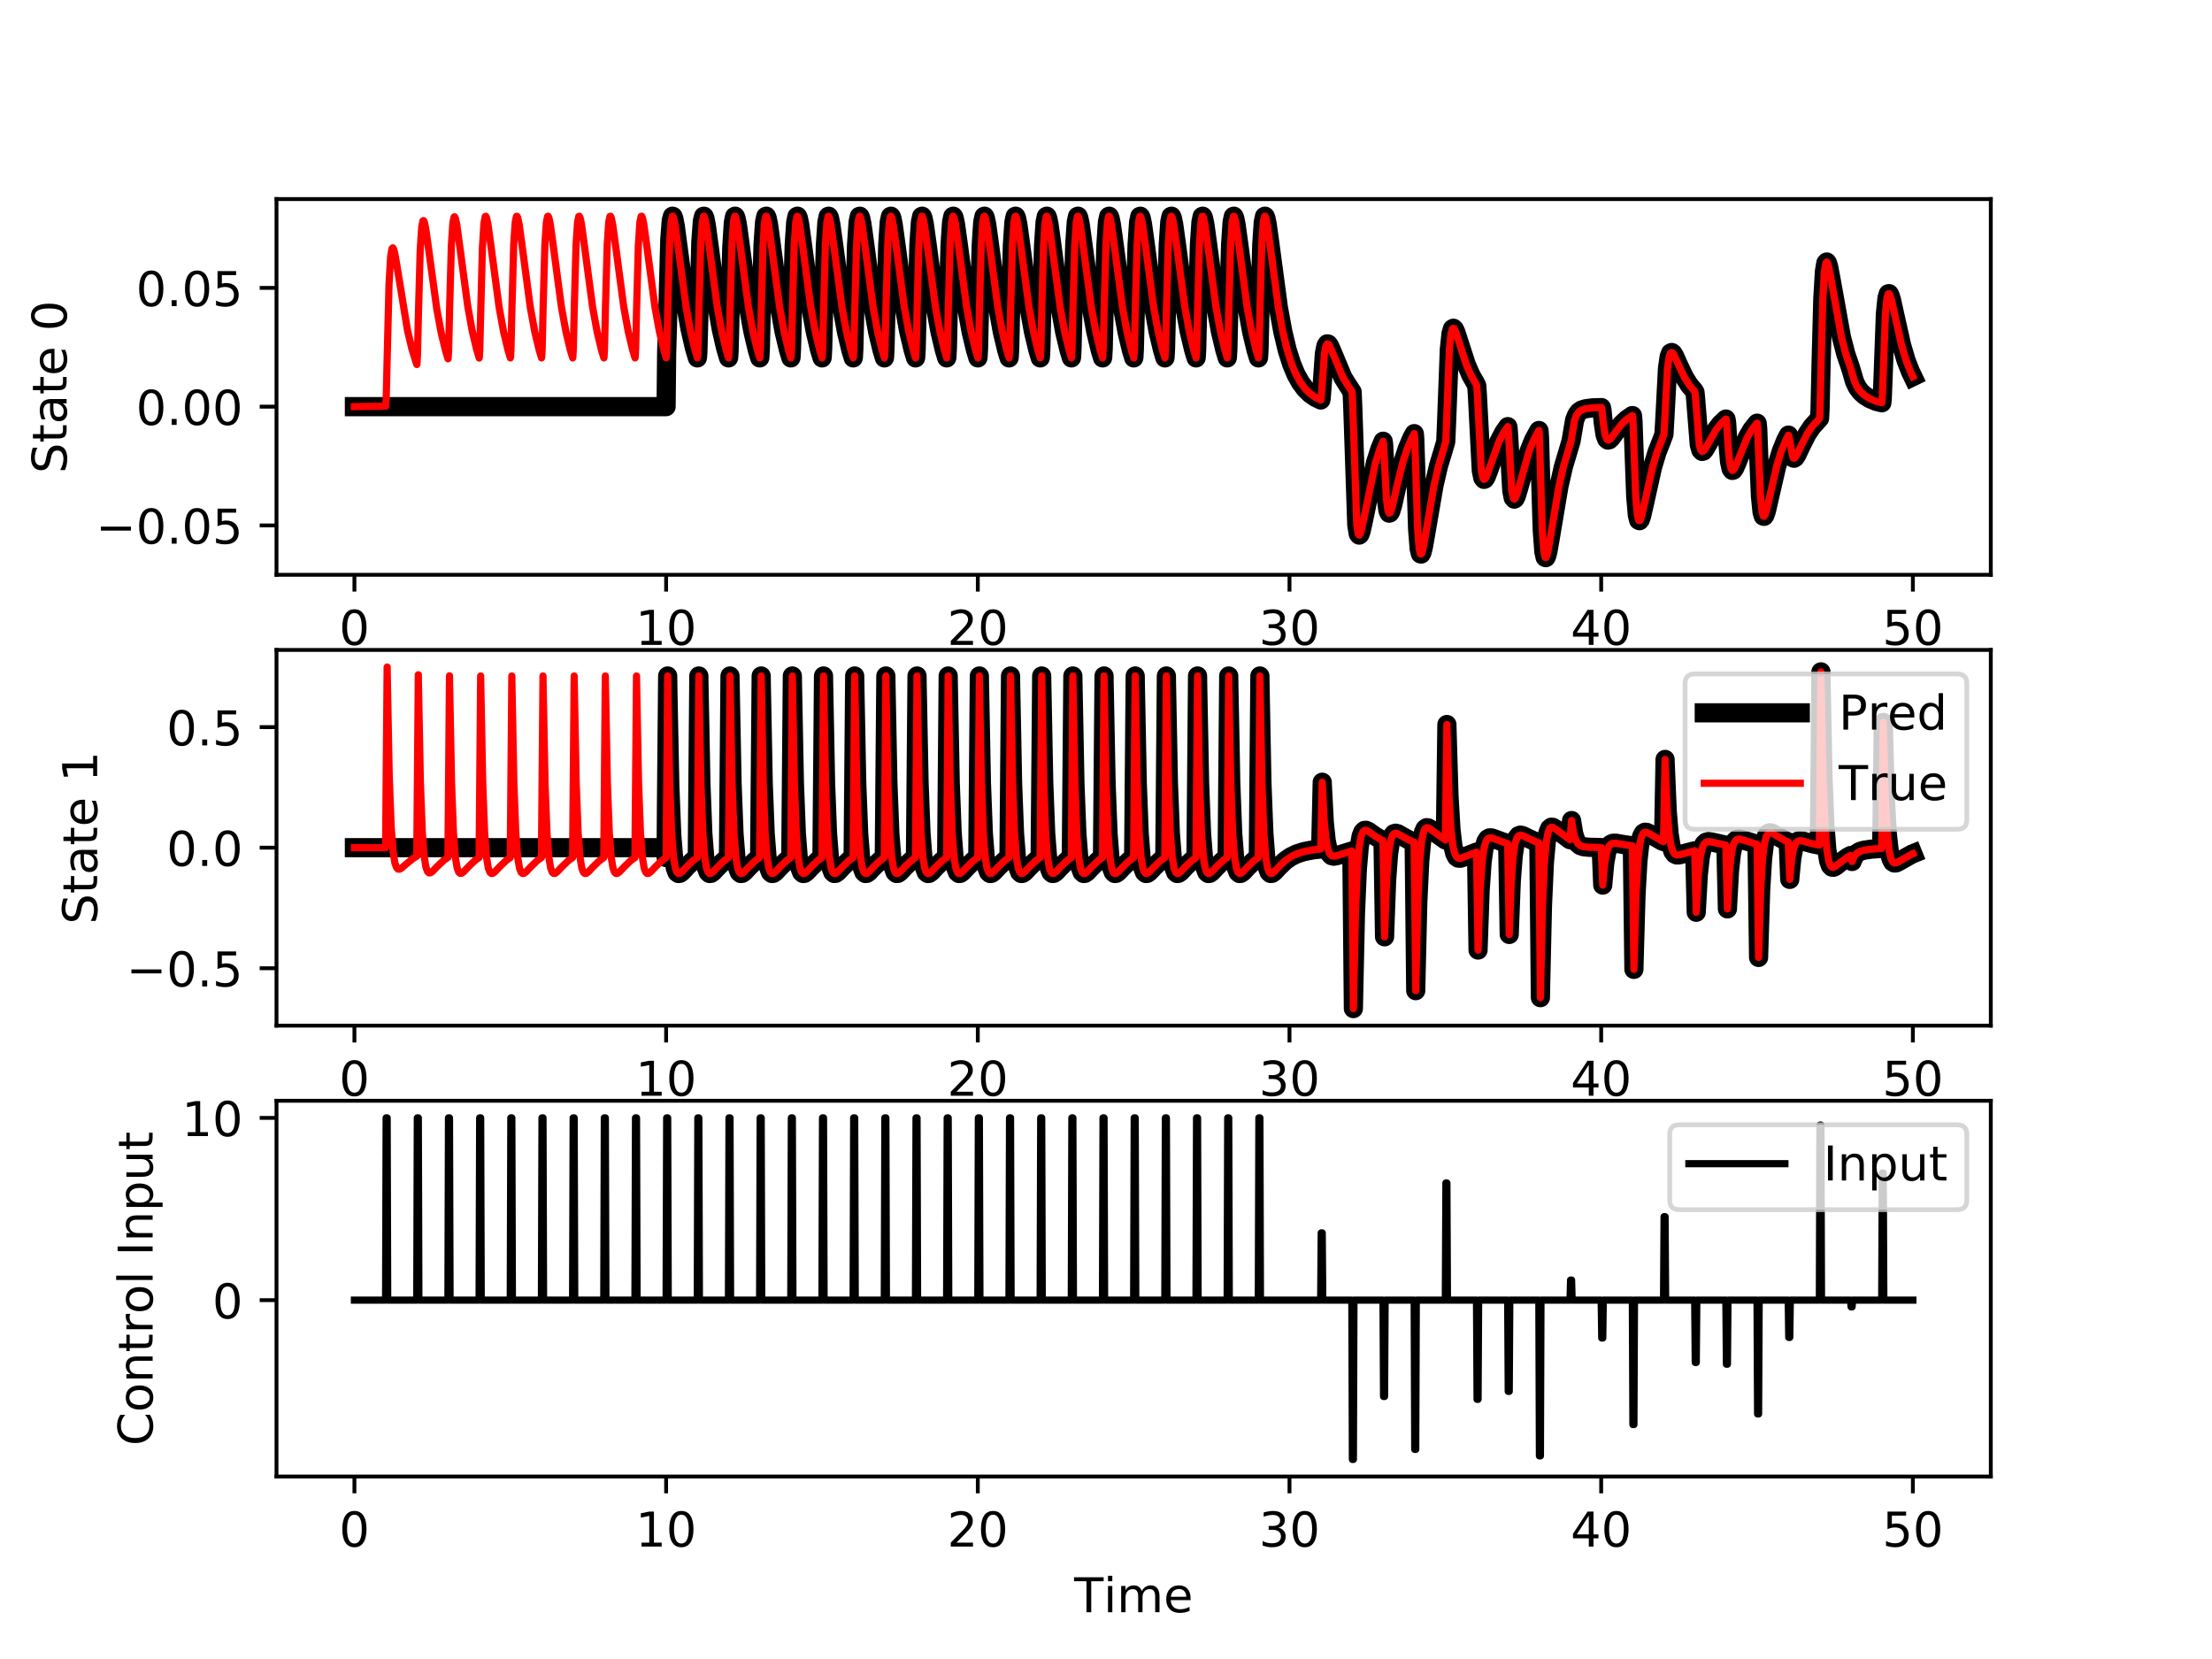 <?xml version="1.0" encoding="utf-8" standalone="no"?>
<!DOCTYPE svg PUBLIC "-//W3C//DTD SVG 1.1//EN"
  "http://www.w3.org/Graphics/SVG/1.1/DTD/svg11.dtd">
<!-- Created with matplotlib (http://matplotlib.org/) -->
<svg height="345.6pt" version="1.1" viewBox="0 0 460.8 345.6" width="460.8pt" xmlns="http://www.w3.org/2000/svg" xmlns:xlink="http://www.w3.org/1999/xlink">
 <defs>
  <style type="text/css">
*{stroke-linecap:butt;stroke-linejoin:round;}
  </style>
 </defs>
 <g id="figure_1">
  <g id="patch_1">
   <path d="M 0 345.6 
L 460.8 345.6 
L 460.8 0 
L 0 0 
z
" style="fill:#ffffff;"/>
  </g>
  <g id="axes_1">
   <g id="patch_2">
    <path d="M 57.6 119.74 
L 414.72 119.74 
L 414.72 41.472 
L 57.6 41.472 
z
" style="fill:#ffffff;"/>
   </g>
   <g id="matplotlib.axis_1">
    <g id="xtick_1">
     <g id="line2d_1">
      <defs>
       <path d="M 0 0 
L 0 3.5 
" id="mcb1d337200" style="stroke:#000000;stroke-width:0.8;"/>
      </defs>
      <g>
       <use style="stroke:#000000;stroke-width:0.8;" x="73.833" xlink:href="#mcb1d337200" y="119.74"/>
      </g>
     </g>
     <g id="text_1">
      <!-- 0 -->
      <defs>
       <path d="M 31.781 66.406 
Q 24.172 66.406 20.328 58.906 
Q 16.5 51.422 16.5 36.375 
Q 16.5 21.391 20.328 13.891 
Q 24.172 6.391 31.781 6.391 
Q 39.453 6.391 43.281 13.891 
Q 47.125 21.391 47.125 36.375 
Q 47.125 51.422 43.281 58.906 
Q 39.453 66.406 31.781 66.406 
z
M 31.781 74.219 
Q 44.047 74.219 50.516 64.516 
Q 56.984 54.828 56.984 36.375 
Q 56.984 17.969 50.516 8.266 
Q 44.047 -1.422 31.781 -1.422 
Q 19.531 -1.422 13.062 8.266 
Q 6.594 17.969 6.594 36.375 
Q 6.594 54.828 13.062 64.516 
Q 19.531 74.219 31.781 74.219 
z
" id="DejaVuSans-30"/>
      </defs>
      <g transform="translate(70.651 134.339)scale(0.1 -0.1)">
       <use xlink:href="#DejaVuSans-30"/>
      </g>
     </g>
    </g>
    <g id="xtick_2">
     <g id="line2d_2">
      <g>
       <use style="stroke:#000000;stroke-width:0.8;" x="138.764" xlink:href="#mcb1d337200" y="119.74"/>
      </g>
     </g>
     <g id="text_2">
      <!-- 10 -->
      <defs>
       <path d="M 12.406 8.297 
L 28.516 8.297 
L 28.516 63.922 
L 10.984 60.406 
L 10.984 69.391 
L 28.422 72.906 
L 38.281 72.906 
L 38.281 8.297 
L 54.391 8.297 
L 54.391 0 
L 12.406 0 
z
" id="DejaVuSans-31"/>
      </defs>
      <g transform="translate(132.401 134.339)scale(0.1 -0.1)">
       <use xlink:href="#DejaVuSans-31"/>
       <use x="63.623" xlink:href="#DejaVuSans-30"/>
      </g>
     </g>
    </g>
    <g id="xtick_3">
     <g id="line2d_3">
      <g>
       <use style="stroke:#000000;stroke-width:0.8;" x="203.695" xlink:href="#mcb1d337200" y="119.74"/>
      </g>
     </g>
     <g id="text_3">
      <!-- 20 -->
      <defs>
       <path d="M 19.188 8.297 
L 53.609 8.297 
L 53.609 0 
L 7.328 0 
L 7.328 8.297 
Q 12.938 14.109 22.625 23.891 
Q 32.328 33.688 34.812 36.531 
Q 39.547 41.844 41.422 45.531 
Q 43.312 49.219 43.312 52.781 
Q 43.312 58.594 39.234 62.25 
Q 35.156 65.922 28.609 65.922 
Q 23.969 65.922 18.812 64.312 
Q 13.672 62.703 7.812 59.422 
L 7.812 69.391 
Q 13.766 71.781 18.938 73 
Q 24.125 74.219 28.422 74.219 
Q 39.75 74.219 46.484 68.547 
Q 53.219 62.891 53.219 53.422 
Q 53.219 48.922 51.531 44.891 
Q 49.859 40.875 45.406 35.406 
Q 44.188 33.984 37.641 27.219 
Q 31.109 20.453 19.188 8.297 
z
" id="DejaVuSans-32"/>
      </defs>
      <g transform="translate(197.332 134.339)scale(0.1 -0.1)">
       <use xlink:href="#DejaVuSans-32"/>
       <use x="63.623" xlink:href="#DejaVuSans-30"/>
      </g>
     </g>
    </g>
    <g id="xtick_4">
     <g id="line2d_4">
      <g>
       <use style="stroke:#000000;stroke-width:0.8;" x="268.625" xlink:href="#mcb1d337200" y="119.74"/>
      </g>
     </g>
     <g id="text_4">
      <!-- 30 -->
      <defs>
       <path d="M 40.578 39.312 
Q 47.656 37.797 51.625 33 
Q 55.609 28.219 55.609 21.188 
Q 55.609 10.406 48.188 4.484 
Q 40.766 -1.422 27.094 -1.422 
Q 22.516 -1.422 17.656 -0.516 
Q 12.797 0.391 7.625 2.203 
L 7.625 11.719 
Q 11.719 9.328 16.594 8.109 
Q 21.484 6.891 26.812 6.891 
Q 36.078 6.891 40.938 10.547 
Q 45.797 14.203 45.797 21.188 
Q 45.797 27.641 41.281 31.266 
Q 36.766 34.906 28.719 34.906 
L 20.219 34.906 
L 20.219 43.016 
L 29.109 43.016 
Q 36.375 43.016 40.234 45.922 
Q 44.094 48.828 44.094 54.297 
Q 44.094 59.906 40.109 62.906 
Q 36.141 65.922 28.719 65.922 
Q 24.656 65.922 20.016 65.031 
Q 15.375 64.156 9.812 62.312 
L 9.812 71.094 
Q 15.438 72.656 20.344 73.438 
Q 25.25 74.219 29.594 74.219 
Q 40.828 74.219 47.359 69.109 
Q 53.906 64.016 53.906 55.328 
Q 53.906 49.266 50.438 45.094 
Q 46.969 40.922 40.578 39.312 
z
" id="DejaVuSans-33"/>
      </defs>
      <g transform="translate(262.263 134.339)scale(0.1 -0.1)">
       <use xlink:href="#DejaVuSans-33"/>
       <use x="63.623" xlink:href="#DejaVuSans-30"/>
      </g>
     </g>
    </g>
    <g id="xtick_5">
     <g id="line2d_5">
      <g>
       <use style="stroke:#000000;stroke-width:0.8;" x="333.556" xlink:href="#mcb1d337200" y="119.74"/>
      </g>
     </g>
     <g id="text_5">
      <!-- 40 -->
      <defs>
       <path d="M 37.797 64.312 
L 12.891 25.391 
L 37.797 25.391 
z
M 35.203 72.906 
L 47.609 72.906 
L 47.609 25.391 
L 58.016 25.391 
L 58.016 17.188 
L 47.609 17.188 
L 47.609 0 
L 37.797 0 
L 37.797 17.188 
L 4.891 17.188 
L 4.891 26.703 
z
" id="DejaVuSans-34"/>
      </defs>
      <g transform="translate(327.194 134.339)scale(0.1 -0.1)">
       <use xlink:href="#DejaVuSans-34"/>
       <use x="63.623" xlink:href="#DejaVuSans-30"/>
      </g>
     </g>
    </g>
    <g id="xtick_6">
     <g id="line2d_6">
      <g>
       <use style="stroke:#000000;stroke-width:0.8;" x="398.487" xlink:href="#mcb1d337200" y="119.74"/>
      </g>
     </g>
     <g id="text_6">
      <!-- 50 -->
      <defs>
       <path d="M 10.797 72.906 
L 49.516 72.906 
L 49.516 64.594 
L 19.828 64.594 
L 19.828 46.734 
Q 21.969 47.469 24.109 47.828 
Q 26.266 48.188 28.422 48.188 
Q 40.625 48.188 47.75 41.5 
Q 54.891 34.812 54.891 23.391 
Q 54.891 11.625 47.562 5.094 
Q 40.234 -1.422 26.906 -1.422 
Q 22.312 -1.422 17.547 -0.641 
Q 12.797 0.141 7.719 1.703 
L 7.719 11.625 
Q 12.109 9.234 16.797 8.062 
Q 21.484 6.891 26.703 6.891 
Q 35.156 6.891 40.078 11.328 
Q 45.016 15.766 45.016 23.391 
Q 45.016 31 40.078 35.438 
Q 35.156 39.891 26.703 39.891 
Q 22.75 39.891 18.812 39.016 
Q 14.891 38.141 10.797 36.281 
z
" id="DejaVuSans-35"/>
      </defs>
      <g transform="translate(392.125 134.339)scale(0.1 -0.1)">
       <use xlink:href="#DejaVuSans-35"/>
       <use x="63.623" xlink:href="#DejaVuSans-30"/>
      </g>
     </g>
    </g>
   </g>
   <g id="matplotlib.axis_2">
    <g id="ytick_1">
     <g id="line2d_7">
      <defs>
       <path d="M 0 0 
L -3.5 0 
" id="m3cf692730a" style="stroke:#000000;stroke-width:0.8;"/>
      </defs>
      <g>
       <use style="stroke:#000000;stroke-width:0.8;" x="57.6" xlink:href="#m3cf692730a" y="109.455"/>
      </g>
     </g>
     <g id="text_7">
      <!-- −0.05 -->
      <defs>
       <path d="M 10.594 35.5 
L 73.188 35.5 
L 73.188 27.203 
L 10.594 27.203 
z
" id="DejaVuSans-2212"/>
       <path d="M 10.688 12.406 
L 21 12.406 
L 21 0 
L 10.688 0 
z
" id="DejaVuSans-2e"/>
      </defs>
      <g transform="translate(19.955 113.254)scale(0.1 -0.1)">
       <use xlink:href="#DejaVuSans-2212"/>
       <use x="83.789" xlink:href="#DejaVuSans-30"/>
       <use x="147.412" xlink:href="#DejaVuSans-2e"/>
       <use x="179.199" xlink:href="#DejaVuSans-30"/>
       <use x="242.822" xlink:href="#DejaVuSans-35"/>
      </g>
     </g>
    </g>
    <g id="ytick_2">
     <g id="line2d_8">
      <g>
       <use style="stroke:#000000;stroke-width:0.8;" x="57.6" xlink:href="#m3cf692730a" y="84.713"/>
      </g>
     </g>
     <g id="text_8">
      <!-- 0.00 -->
      <g transform="translate(28.334 88.512)scale(0.1 -0.1)">
       <use xlink:href="#DejaVuSans-30"/>
       <use x="63.623" xlink:href="#DejaVuSans-2e"/>
       <use x="95.41" xlink:href="#DejaVuSans-30"/>
       <use x="159.033" xlink:href="#DejaVuSans-30"/>
      </g>
     </g>
    </g>
    <g id="ytick_3">
     <g id="line2d_9">
      <g>
       <use style="stroke:#000000;stroke-width:0.8;" x="57.6" xlink:href="#m3cf692730a" y="59.972"/>
      </g>
     </g>
     <g id="text_9">
      <!-- 0.05 -->
      <g transform="translate(28.334 63.771)scale(0.1 -0.1)">
       <use xlink:href="#DejaVuSans-30"/>
       <use x="63.623" xlink:href="#DejaVuSans-2e"/>
       <use x="95.41" xlink:href="#DejaVuSans-30"/>
       <use x="159.033" xlink:href="#DejaVuSans-35"/>
      </g>
     </g>
    </g>
    <g id="text_10">
     <!-- State 0 -->
     <defs>
      <path d="M 53.516 70.516 
L 53.516 60.891 
Q 47.906 63.578 42.922 64.891 
Q 37.938 66.219 33.297 66.219 
Q 25.25 66.219 20.875 63.094 
Q 16.5 59.969 16.5 54.203 
Q 16.5 49.359 19.406 46.891 
Q 22.312 44.438 30.422 42.922 
L 36.375 41.703 
Q 47.406 39.594 52.656 34.297 
Q 57.906 29 57.906 20.125 
Q 57.906 9.516 50.797 4.047 
Q 43.703 -1.422 29.984 -1.422 
Q 24.812 -1.422 18.969 -0.25 
Q 13.141 0.922 6.891 3.219 
L 6.891 13.375 
Q 12.891 10.016 18.656 8.297 
Q 24.422 6.594 29.984 6.594 
Q 38.422 6.594 43.016 9.906 
Q 47.609 13.234 47.609 19.391 
Q 47.609 24.75 44.312 27.781 
Q 41.016 30.812 33.5 32.328 
L 27.484 33.5 
Q 16.453 35.688 11.516 40.375 
Q 6.594 45.062 6.594 53.422 
Q 6.594 63.094 13.406 68.656 
Q 20.219 74.219 32.172 74.219 
Q 37.312 74.219 42.625 73.281 
Q 47.953 72.359 53.516 70.516 
z
" id="DejaVuSans-53"/>
      <path d="M 18.312 70.219 
L 18.312 54.688 
L 36.812 54.688 
L 36.812 47.703 
L 18.312 47.703 
L 18.312 18.016 
Q 18.312 11.328 20.141 9.422 
Q 21.969 7.516 27.594 7.516 
L 36.812 7.516 
L 36.812 0 
L 27.594 0 
Q 17.188 0 13.234 3.875 
Q 9.281 7.766 9.281 18.016 
L 9.281 47.703 
L 2.688 47.703 
L 2.688 54.688 
L 9.281 54.688 
L 9.281 70.219 
z
" id="DejaVuSans-74"/>
      <path d="M 34.281 27.484 
Q 23.391 27.484 19.188 25 
Q 14.984 22.516 14.984 16.5 
Q 14.984 11.719 18.141 8.906 
Q 21.297 6.109 26.703 6.109 
Q 34.188 6.109 38.703 11.406 
Q 43.219 16.703 43.219 25.484 
L 43.219 27.484 
z
M 52.203 31.203 
L 52.203 0 
L 43.219 0 
L 43.219 8.297 
Q 40.141 3.328 35.547 0.953 
Q 30.953 -1.422 24.312 -1.422 
Q 15.922 -1.422 10.953 3.297 
Q 6 8.016 6 15.922 
Q 6 25.141 12.172 29.828 
Q 18.359 34.516 30.609 34.516 
L 43.219 34.516 
L 43.219 35.406 
Q 43.219 41.609 39.141 45 
Q 35.062 48.391 27.688 48.391 
Q 23 48.391 18.547 47.266 
Q 14.109 46.141 10.016 43.891 
L 10.016 52.203 
Q 14.938 54.109 19.578 55.047 
Q 24.219 56 28.609 56 
Q 40.484 56 46.344 49.844 
Q 52.203 43.703 52.203 31.203 
z
" id="DejaVuSans-61"/>
      <path d="M 56.203 29.594 
L 56.203 25.203 
L 14.891 25.203 
Q 15.484 15.922 20.484 11.062 
Q 25.484 6.203 34.422 6.203 
Q 39.594 6.203 44.453 7.469 
Q 49.312 8.734 54.109 11.281 
L 54.109 2.781 
Q 49.266 0.734 44.188 -0.344 
Q 39.109 -1.422 33.891 -1.422 
Q 20.797 -1.422 13.156 6.188 
Q 5.516 13.812 5.516 26.812 
Q 5.516 40.234 12.766 48.109 
Q 20.016 56 32.328 56 
Q 43.359 56 49.781 48.891 
Q 56.203 41.797 56.203 29.594 
z
M 47.219 32.234 
Q 47.125 39.594 43.094 43.984 
Q 39.062 48.391 32.422 48.391 
Q 24.906 48.391 20.391 44.141 
Q 15.875 39.891 15.188 32.172 
z
" id="DejaVuSans-65"/>
      <path id="DejaVuSans-20"/>
     </defs>
     <g transform="translate(13.875 98.612)rotate(-90)scale(0.1 -0.1)">
      <use xlink:href="#DejaVuSans-53"/>
      <use x="63.477" xlink:href="#DejaVuSans-74"/>
      <use x="102.686" xlink:href="#DejaVuSans-61"/>
      <use x="163.965" xlink:href="#DejaVuSans-74"/>
      <use x="203.174" xlink:href="#DejaVuSans-65"/>
      <use x="264.697" xlink:href="#DejaVuSans-20"/>
      <use x="296.484" xlink:href="#DejaVuSans-30"/>
     </g>
    </g>
   </g>
   <g id="line2d_10">
    <path clip-path="url(#p1ae7b906f0)" d="M 73.833 84.713 
L 138.757 84.713 
L 138.874 73.597 
L 139.036 68.06 
L 139.53 49.916 
L 139.841 45.92 
L 140.082 45.045 
L 140.199 45.082 
L 140.205 45.091 
L 140.374 45.545 
L 140.679 47.144 
L 141.309 51.91 
L 142.789 63.084 
L 143.731 68.446 
L 144.64 72.399 
L 145.276 74.556 
L 145.296 74.5 
L 145.374 73.464 
L 145.542 67.439 
L 145.997 50.45 
L 146.315 46.061 
L 146.562 45.058 
L 146.672 45.059 
L 146.692 45.082 
L 146.854 45.496 
L 147.146 46.98 
L 147.737 51.382 
L 149.321 63.334 
L 150.263 68.638 
L 151.172 72.545 
L 151.769 74.556 
L 151.795 74.463 
L 151.886 73.016 
L 152.074 65.439 
L 152.438 51.633 
L 152.763 46.438 
L 153.022 45.103 
L 153.139 45.039 
L 153.172 45.066 
L 153.321 45.406 
L 153.594 46.702 
L 154.126 50.544 
L 155.918 63.99 
L 156.853 69.109 
L 157.762 72.904 
L 158.262 74.556 
L 158.295 74.416 
L 158.392 72.679 
L 158.594 64.057 
L 158.957 51.021 
L 159.275 46.268 
L 159.529 45.082 
L 159.639 45.043 
L 159.665 45.066 
L 159.814 45.406 
L 160.087 46.702 
L 160.619 50.544 
L 162.411 63.99 
L 163.346 69.109 
L 164.256 72.904 
L 164.755 74.556 
L 164.788 74.416 
L 164.885 72.679 
L 165.087 64.057 
L 165.45 51.021 
L 165.768 46.268 
L 166.022 45.082 
L 166.132 45.043 
L 166.158 45.066 
L 166.307 45.406 
L 166.58 46.702 
L 167.112 50.544 
L 168.905 63.99 
L 169.84 69.109 
L 170.749 72.904 
L 171.249 74.556 
L 171.281 74.416 
L 171.378 72.679 
L 171.58 64.057 
L 171.943 51.021 
L 172.261 46.268 
L 172.515 45.082 
L 172.625 45.043 
L 172.651 45.066 
L 172.8 45.406 
L 173.073 46.702 
L 173.606 50.544 
L 175.398 63.99 
L 176.333 69.109 
L 177.242 72.904 
L 177.742 74.556 
L 177.774 74.416 
L 177.872 72.679 
L 178.073 64.057 
L 178.436 51.021 
L 178.755 46.268 
L 179.008 45.082 
L 179.118 45.043 
L 179.144 45.066 
L 179.294 45.406 
L 179.566 46.702 
L 180.099 50.544 
L 181.891 63.99 
L 182.826 69.109 
L 183.735 72.904 
L 184.235 74.556 
L 184.267 74.416 
L 184.365 72.679 
L 184.566 64.057 
L 184.93 51.021 
L 185.248 46.268 
L 185.501 45.082 
L 185.611 45.043 
L 185.637 45.066 
L 185.787 45.406 
L 186.059 46.702 
L 186.592 50.544 
L 188.384 63.99 
L 189.319 69.109 
L 190.228 72.904 
L 190.728 74.556 
L 190.76 74.416 
L 190.858 72.679 
L 191.059 64.057 
L 191.423 51.021 
L 191.741 46.268 
L 191.994 45.082 
L 192.104 45.043 
L 192.13 45.066 
L 192.28 45.406 
L 192.552 46.702 
L 193.085 50.544 
L 194.877 63.99 
L 195.812 69.109 
L 196.721 72.904 
L 197.221 74.556 
L 197.253 74.416 
L 197.351 72.679 
L 197.552 64.057 
L 197.916 51.021 
L 198.234 46.268 
L 198.487 45.082 
L 198.597 45.043 
L 198.623 45.066 
L 198.773 45.406 
L 199.045 46.702 
L 199.578 50.544 
L 201.37 63.99 
L 202.305 69.109 
L 203.214 72.904 
L 203.714 74.556 
L 203.746 74.416 
L 203.844 72.679 
L 204.045 64.057 
L 204.409 51.021 
L 204.727 46.268 
L 204.98 45.082 
L 205.091 45.043 
L 205.117 45.066 
L 205.266 45.406 
L 205.539 46.702 
L 206.071 50.544 
L 207.863 63.99 
L 208.798 69.109 
L 209.707 72.904 
L 210.207 74.556 
L 210.24 74.416 
L 210.337 72.679 
L 210.538 64.057 
L 210.902 51.021 
L 211.22 46.268 
L 211.473 45.082 
L 211.584 45.043 
L 211.61 45.066 
L 211.759 45.406 
L 212.032 46.702 
L 212.564 50.544 
L 214.356 63.99 
L 215.291 69.109 
L 216.2 72.904 
L 216.7 74.556 
L 216.733 74.416 
L 216.83 72.679 
L 217.031 64.057 
L 217.395 51.021 
L 217.713 46.268 
L 217.966 45.082 
L 218.077 45.043 
L 218.103 45.066 
L 218.252 45.406 
L 218.525 46.702 
L 219.057 50.544 
L 220.849 63.99 
L 221.784 69.109 
L 222.693 72.904 
L 223.193 74.556 
L 223.226 74.416 
L 223.323 72.679 
L 223.524 64.057 
L 223.888 51.021 
L 224.206 46.268 
L 224.459 45.082 
L 224.57 45.043 
L 224.596 45.066 
L 224.745 45.406 
L 225.018 46.702 
L 225.55 50.544 
L 227.342 63.99 
L 228.277 69.109 
L 229.186 72.904 
L 229.686 74.556 
L 229.719 74.416 
L 229.816 72.679 
L 230.018 64.057 
L 230.381 51.021 
L 230.699 46.268 
L 230.953 45.082 
L 231.063 45.043 
L 231.089 45.066 
L 231.238 45.406 
L 231.511 46.702 
L 232.043 50.544 
L 233.835 63.99 
L 234.77 69.109 
L 235.68 72.904 
L 236.179 74.556 
L 236.212 74.416 
L 236.309 72.679 
L 236.511 64.057 
L 236.874 51.021 
L 237.192 46.268 
L 237.446 45.082 
L 237.556 45.043 
L 237.582 45.066 
L 237.731 45.406 
L 238.004 46.702 
L 238.536 50.544 
L 240.329 63.99 
L 241.264 69.109 
L 242.173 72.904 
L 242.673 74.556 
L 242.705 74.416 
L 242.802 72.679 
L 243.004 64.057 
L 243.367 51.021 
L 243.685 46.268 
L 243.939 45.082 
L 244.049 45.043 
L 244.075 45.066 
L 244.224 45.406 
L 244.497 46.702 
L 245.03 50.544 
L 246.822 63.99 
L 247.757 69.109 
L 248.666 72.904 
L 249.166 74.556 
L 249.198 74.416 
L 249.296 72.679 
L 249.497 64.057 
L 249.86 51.021 
L 250.179 46.268 
L 250.432 45.082 
L 250.542 45.043 
L 250.568 45.066 
L 250.718 45.406 
L 250.99 46.702 
L 251.523 50.544 
L 253.315 63.99 
L 254.25 69.109 
L 255.159 72.904 
L 255.659 74.556 
L 255.691 74.416 
L 255.789 72.679 
L 255.99 64.057 
L 256.354 51.021 
L 256.672 46.268 
L 256.925 45.082 
L 257.035 45.043 
L 257.061 45.066 
L 257.211 45.406 
L 257.483 46.702 
L 258.016 50.544 
L 259.808 63.99 
L 260.743 69.109 
L 261.652 72.904 
L 262.152 74.556 
L 262.184 74.416 
L 262.282 72.679 
L 262.483 64.057 
L 262.847 51.021 
L 263.165 46.268 
L 263.418 45.082 
L 263.528 45.043 
L 263.554 45.066 
L 263.704 45.406 
L 263.976 46.702 
L 264.509 50.544 
L 266.301 63.99 
L 267.236 69.109 
L 268.145 72.904 
L 269.054 75.784 
L 269.976 77.99 
L 270.918 79.682 
L 271.891 80.985 
L 272.924 82.001 
L 274.047 82.794 
L 275.145 83.323 
L 275.222 82.962 
L 275.385 80.872 
L 275.898 73.652 
L 276.222 72.03 
L 276.482 71.634 
L 276.677 71.667 
L 276.937 71.991 
L 277.398 73.001 
L 279.742 78.621 
L 280.716 80.187 
L 281.67 81.64 
L 281.8 84.626 
L 282.644 109.329 
L 282.936 111.174 
L 283.144 111.467 
L 283.28 111.349 
L 283.508 110.768 
L 283.923 108.966 
L 286.514 96.486 
L 287.442 93.576 
L 288.131 91.919 
L 288.15 91.952 
L 288.235 92.587 
L 288.41 96.04 
L 288.812 103.928 
L 289.131 106.351 
L 289.377 106.897 
L 289.533 106.854 
L 289.741 106.478 
L 290.111 105.246 
L 291.053 101.063 
L 292.195 96.45 
L 293.143 93.517 
L 294.072 91.337 
L 294.611 90.334 
L 294.637 90.401 
L 294.721 91.434 
L 294.897 96.916 
L 295.319 110.253 
L 295.643 114.319 
L 295.903 115.374 
L 296.046 115.416 
L 296.059 115.406 
L 296.221 115.103 
L 296.513 113.976 
L 297.091 110.664 
L 298.721 101.155 
L 299.662 97.075 
L 300.578 94.051 
L 301.175 92.01 
L 301.338 88.223 
L 301.929 72.74 
L 302.273 69.511 
L 302.565 68.505 
L 302.773 68.381 
L 302.961 68.547 
L 303.266 69.174 
L 303.876 71.049 
L 305.448 75.923 
L 306.415 78.156 
L 307.37 79.819 
L 307.642 80.401 
L 307.779 82.495 
L 308.584 98.034 
L 308.896 99.536 
L 309.136 99.859 
L 309.318 99.793 
L 309.577 99.397 
L 310.045 98.192 
L 312.285 91.933 
L 313.246 90.099 
L 314.097 88.876 
L 314.103 88.883 
L 314.168 89.201 
L 314.311 91.328 
L 314.934 102.22 
L 315.233 103.708 
L 315.454 103.971 
L 315.616 103.864 
L 315.869 103.357 
L 316.337 101.818 
L 318.544 93.959 
L 319.492 91.639 
L 320.44 89.89 
L 320.583 89.676 
L 320.616 89.793 
L 320.713 91.278 
L 320.914 98.717 
L 321.278 110.373 
L 321.609 114.899 
L 321.875 116.1 
L 322.018 116.17 
L 322.038 116.156 
L 322.193 115.874 
L 322.473 114.808 
L 323.018 111.662 
L 324.758 101.289 
L 325.7 97.172 
L 326.615 94.123 
L 327.278 91.88 
L 328.018 87.51 
L 328.459 86.407 
L 328.933 85.784 
L 329.498 85.405 
L 330.303 85.152 
L 331.764 84.961 
L 333.608 84.907 
L 333.725 85.454 
L 333.991 88.11 
L 334.355 90.526 
L 334.686 91.444 
L 334.965 91.673 
L 335.232 91.616 
L 335.615 91.269 
L 336.446 90.134 
L 337.803 88.385 
L 338.887 87.355 
L 340.036 86.57 
L 340.069 86.572 
L 340.088 86.64 
L 340.179 87.685 
L 340.368 93.004 
L 340.751 103.392 
L 341.088 107.285 
L 341.361 108.377 
L 341.543 108.469 
L 341.712 108.245 
L 341.997 107.411 
L 342.562 104.93 
L 344.25 97.321 
L 345.198 94.172 
L 346.127 91.829 
L 346.627 90.477 
L 346.796 87.602 
L 347.367 76.766 
L 347.711 74.343 
L 348.01 73.545 
L 348.244 73.428 
L 348.471 73.583 
L 348.835 74.156 
L 349.659 75.996 
L 350.932 78.663 
L 351.932 80.245 
L 352.938 81.431 
L 353.101 81.738 
L 353.243 83.216 
L 353.99 92.627 
L 354.315 93.763 
L 354.581 94.038 
L 354.815 93.981 
L 355.139 93.626 
L 355.763 92.542 
L 357.399 89.656 
L 358.425 88.334 
L 359.477 87.335 
L 359.555 87.294 
L 359.587 87.37 
L 359.698 88.191 
L 359.944 92.198 
L 360.301 96.197 
L 360.62 97.66 
L 360.873 97.995 
L 361.068 97.937 
L 361.334 97.575 
L 361.821 96.461 
L 363.97 91.165 
L 364.944 89.509 
L 365.937 88.248 
L 366.041 88.155 
L 366.067 88.237 
L 366.165 89.328 
L 366.366 94.775 
L 366.73 103.311 
L 367.061 106.633 
L 367.327 107.521 
L 367.496 107.564 
L 367.671 107.316 
L 367.976 106.414 
L 368.6 103.71 
L 370.119 97.106 
L 371.073 93.996 
L 372.002 91.698 
L 372.567 90.64 
L 372.599 90.678 
L 372.71 91.121 
L 373.508 95.366 
L 373.736 95.458 
L 373.969 95.296 
L 374.346 94.715 
L 375.255 92.769 
L 376.463 90.394 
L 377.469 88.899 
L 378.489 87.775 
L 379.047 87.152 
L 379.151 85.183 
L 379.359 76.002 
L 379.729 62.143 
L 380.066 56.54 
L 380.352 54.797 
L 380.547 54.583 
L 380.69 54.768 
L 380.936 55.557 
L 381.397 57.936 
L 383.599 70.208 
L 384.527 73.782 
L 385.443 76.46 
L 385.813 77.693 
L 386.345 79.51 
L 386.923 80.704 
L 387.611 81.623 
L 388.475 82.402 
L 389.553 83.071 
L 390.871 83.622 
L 392.02 83.906 
L 392.098 83.182 
L 392.267 78.924 
L 392.767 65.353 
L 393.092 62.091 
L 393.358 61.205 
L 393.527 61.174 
L 393.708 61.453 
L 394.02 62.428 
L 394.669 65.36 
L 396.124 71.869 
L 397.078 75.092 
L 398.007 77.473 
L 398.487 78.467 
L 398.487 78.467 
" style="fill:none;stroke:#000000;stroke-linecap:square;stroke-width:4;"/>
   </g>
   <g id="line2d_11">
    <path clip-path="url(#p1ae7b906f0)" d="M 73.833 84.713 
L 80.358 84.615 
L 80.449 83.131 
L 80.637 75.385 
L 81.04 59.2 
L 81.378 53.482 
L 81.657 51.801 
L 81.826 51.624 
L 81.839 51.63 
L 81.975 51.833 
L 82.222 52.704 
L 82.683 55.321 
L 84.877 68.762 
L 85.806 72.693 
L 86.722 75.637 
L 86.838 75.928 
L 86.871 75.774 
L 86.968 73.997 
L 87.17 65.296 
L 87.533 52.129 
L 87.858 47.216 
L 88.111 46 
L 88.228 45.947 
L 88.254 45.969 
L 88.403 46.297 
L 88.676 47.559 
L 89.208 51.31 
L 91.007 64.491 
L 91.942 69.487 
L 92.851 73.19 
L 93.331 74.742 
L 93.364 74.6 
L 93.461 72.857 
L 93.663 64.225 
L 94.026 51.171 
L 94.344 46.404 
L 94.598 45.208 
L 94.708 45.164 
L 94.74 45.194 
L 94.896 45.565 
L 95.176 46.925 
L 95.727 50.946 
L 97.435 63.758 
L 98.37 68.93 
L 99.279 72.768 
L 99.825 74.582 
L 99.851 74.488 
L 99.941 73.04 
L 100.13 65.462 
L 100.493 51.653 
L 100.818 46.457 
L 101.078 45.12 
L 101.195 45.055 
L 101.227 45.083 
L 101.376 45.422 
L 101.649 46.717 
L 102.182 50.557 
L 103.974 63.997 
L 104.909 69.114 
L 105.818 72.908 
L 106.318 74.56 
L 106.35 74.42 
L 106.448 72.682 
L 106.649 64.06 
L 107.012 51.024 
L 107.331 46.271 
L 107.584 45.085 
L 107.694 45.045 
L 107.72 45.068 
L 107.87 45.408 
L 108.142 46.704 
L 108.675 50.546 
L 110.467 63.991 
L 111.402 69.11 
L 112.311 72.904 
L 112.811 74.557 
L 112.843 74.417 
L 112.941 72.679 
L 113.142 64.058 
L 113.506 51.022 
L 113.824 46.268 
L 114.077 45.083 
L 114.187 45.043 
L 114.213 45.067 
L 114.363 45.406 
L 114.635 46.703 
L 115.168 50.545 
L 116.96 63.99 
L 117.895 69.109 
L 118.804 72.904 
L 119.304 74.557 
L 119.336 74.416 
L 119.434 72.679 
L 119.635 64.057 
L 119.999 51.021 
L 120.317 46.268 
L 120.57 45.082 
L 120.68 45.043 
L 120.706 45.066 
L 120.856 45.406 
L 121.128 46.702 
L 121.661 50.544 
L 123.453 63.99 
L 124.388 69.109 
L 125.297 72.904 
L 125.797 74.557 
L 125.829 74.416 
L 125.927 72.679 
L 126.128 64.057 
L 126.492 51.021 
L 126.81 46.268 
L 127.063 45.082 
L 127.173 45.043 
L 127.199 45.066 
L 127.349 45.406 
L 127.621 46.702 
L 128.154 50.544 
L 129.946 63.99 
L 130.881 69.109 
L 131.79 72.904 
L 132.29 74.557 
L 132.322 74.416 
L 132.42 72.679 
L 132.621 64.057 
L 132.985 51.021 
L 133.303 46.268 
L 133.556 45.082 
L 133.667 45.043 
L 133.693 45.066 
L 133.842 45.406 
L 134.115 46.702 
L 134.647 50.544 
L 136.439 63.99 
L 137.374 69.109 
L 138.283 72.904 
L 138.783 74.557 
L 138.816 74.416 
L 138.913 72.679 
L 139.114 64.057 
L 139.478 51.021 
L 139.796 46.268 
L 140.049 45.082 
L 140.16 45.043 
L 140.186 45.066 
L 140.335 45.406 
L 140.608 46.702 
L 141.14 50.544 
L 142.932 63.99 
L 143.867 69.109 
L 144.776 72.904 
L 145.276 74.556 
L 145.309 74.416 
L 145.406 72.679 
L 145.607 64.057 
L 145.971 51.021 
L 146.289 46.268 
L 146.542 45.082 
L 146.653 45.043 
L 146.679 45.066 
L 146.828 45.406 
L 147.101 46.702 
L 147.633 50.544 
L 149.425 63.99 
L 150.36 69.109 
L 151.269 72.904 
L 151.769 74.556 
L 151.802 74.416 
L 151.899 72.679 
L 152.1 64.057 
L 152.464 51.021 
L 152.782 46.268 
L 153.035 45.082 
L 153.146 45.043 
L 153.172 45.066 
L 153.321 45.406 
L 153.594 46.702 
L 154.126 50.544 
L 155.918 63.99 
L 156.853 69.109 
L 157.762 72.904 
L 158.262 74.556 
L 158.295 74.416 
L 158.392 72.679 
L 158.594 64.057 
L 158.957 51.021 
L 159.275 46.268 
L 159.529 45.082 
L 159.639 45.043 
L 159.665 45.066 
L 159.814 45.406 
L 160.087 46.702 
L 160.619 50.544 
L 162.411 63.99 
L 163.346 69.109 
L 164.256 72.904 
L 164.755 74.556 
L 164.788 74.416 
L 164.885 72.679 
L 165.087 64.057 
L 165.45 51.021 
L 165.768 46.268 
L 166.022 45.082 
L 166.132 45.043 
L 166.158 45.066 
L 166.307 45.406 
L 166.58 46.702 
L 167.112 50.544 
L 168.905 63.99 
L 169.84 69.109 
L 170.749 72.904 
L 171.249 74.556 
L 171.281 74.416 
L 171.378 72.679 
L 171.58 64.057 
L 171.943 51.021 
L 172.261 46.268 
L 172.515 45.082 
L 172.625 45.043 
L 172.651 45.066 
L 172.8 45.406 
L 173.073 46.702 
L 173.606 50.544 
L 175.398 63.99 
L 176.333 69.109 
L 177.242 72.904 
L 177.742 74.556 
L 177.774 74.416 
L 177.872 72.679 
L 178.073 64.057 
L 178.436 51.021 
L 178.755 46.268 
L 179.008 45.082 
L 179.118 45.043 
L 179.144 45.066 
L 179.294 45.406 
L 179.566 46.702 
L 180.099 50.544 
L 181.891 63.99 
L 182.826 69.109 
L 183.735 72.904 
L 184.235 74.556 
L 184.267 74.416 
L 184.365 72.679 
L 184.566 64.057 
L 184.93 51.021 
L 185.248 46.268 
L 185.501 45.082 
L 185.611 45.043 
L 185.637 45.066 
L 185.787 45.406 
L 186.059 46.702 
L 186.592 50.544 
L 188.384 63.99 
L 189.319 69.109 
L 190.228 72.904 
L 190.728 74.556 
L 190.76 74.416 
L 190.858 72.679 
L 191.059 64.057 
L 191.423 51.021 
L 191.741 46.268 
L 191.994 45.082 
L 192.104 45.043 
L 192.13 45.066 
L 192.28 45.406 
L 192.552 46.702 
L 193.085 50.544 
L 194.877 63.99 
L 195.812 69.109 
L 196.721 72.904 
L 197.221 74.556 
L 197.253 74.416 
L 197.351 72.679 
L 197.552 64.057 
L 197.916 51.021 
L 198.234 46.268 
L 198.487 45.082 
L 198.597 45.043 
L 198.623 45.066 
L 198.773 45.406 
L 199.045 46.702 
L 199.578 50.544 
L 201.37 63.99 
L 202.305 69.109 
L 203.214 72.904 
L 203.714 74.556 
L 203.746 74.416 
L 203.844 72.679 
L 204.045 64.057 
L 204.409 51.021 
L 204.727 46.268 
L 204.98 45.082 
L 205.091 45.043 
L 205.117 45.066 
L 205.266 45.406 
L 205.539 46.702 
L 206.071 50.544 
L 207.863 63.99 
L 208.798 69.109 
L 209.707 72.904 
L 210.207 74.556 
L 210.24 74.416 
L 210.337 72.679 
L 210.538 64.057 
L 210.902 51.021 
L 211.22 46.268 
L 211.473 45.082 
L 211.584 45.043 
L 211.61 45.066 
L 211.759 45.406 
L 212.032 46.702 
L 212.564 50.544 
L 214.356 63.99 
L 215.291 69.109 
L 216.2 72.904 
L 216.7 74.556 
L 216.733 74.416 
L 216.83 72.679 
L 217.031 64.057 
L 217.395 51.021 
L 217.713 46.268 
L 217.966 45.082 
L 218.077 45.043 
L 218.103 45.066 
L 218.252 45.406 
L 218.525 46.702 
L 219.057 50.544 
L 220.849 63.99 
L 221.784 69.109 
L 222.693 72.904 
L 223.193 74.556 
L 223.226 74.416 
L 223.323 72.679 
L 223.524 64.057 
L 223.888 51.021 
L 224.206 46.268 
L 224.459 45.082 
L 224.57 45.043 
L 224.596 45.066 
L 224.745 45.406 
L 225.018 46.702 
L 225.55 50.544 
L 227.342 63.99 
L 228.277 69.109 
L 229.186 72.904 
L 229.686 74.556 
L 229.719 74.416 
L 229.816 72.679 
L 230.018 64.057 
L 230.381 51.021 
L 230.699 46.268 
L 230.953 45.082 
L 231.063 45.043 
L 231.089 45.066 
L 231.238 45.406 
L 231.511 46.702 
L 232.043 50.544 
L 233.835 63.99 
L 234.77 69.109 
L 235.68 72.904 
L 236.179 74.556 
L 236.212 74.416 
L 236.309 72.679 
L 236.511 64.057 
L 236.874 51.021 
L 237.192 46.268 
L 237.446 45.082 
L 237.556 45.043 
L 237.582 45.066 
L 237.731 45.406 
L 238.004 46.702 
L 238.536 50.544 
L 240.329 63.99 
L 241.264 69.109 
L 242.173 72.904 
L 242.673 74.556 
L 242.705 74.416 
L 242.802 72.679 
L 243.004 64.057 
L 243.367 51.021 
L 243.685 46.268 
L 243.939 45.082 
L 244.049 45.043 
L 244.075 45.066 
L 244.224 45.406 
L 244.497 46.702 
L 245.03 50.544 
L 246.822 63.99 
L 247.757 69.109 
L 248.666 72.904 
L 249.166 74.556 
L 249.198 74.416 
L 249.296 72.679 
L 249.497 64.057 
L 249.86 51.021 
L 250.179 46.268 
L 250.432 45.082 
L 250.542 45.043 
L 250.568 45.066 
L 250.718 45.406 
L 250.99 46.702 
L 251.523 50.544 
L 253.315 63.99 
L 254.25 69.109 
L 255.159 72.904 
L 255.659 74.556 
L 255.691 74.416 
L 255.789 72.679 
L 255.99 64.057 
L 256.354 51.021 
L 256.672 46.268 
L 256.925 45.082 
L 257.035 45.043 
L 257.061 45.066 
L 257.211 45.406 
L 257.483 46.702 
L 258.016 50.544 
L 259.808 63.99 
L 260.743 69.109 
L 261.652 72.904 
L 262.152 74.556 
L 262.184 74.416 
L 262.282 72.679 
L 262.483 64.057 
L 262.847 51.021 
L 263.165 46.268 
L 263.418 45.082 
L 263.528 45.043 
L 263.554 45.066 
L 263.704 45.406 
L 263.976 46.702 
L 264.509 50.544 
L 266.301 63.99 
L 267.236 69.109 
L 268.145 72.904 
L 269.054 75.784 
L 269.976 77.99 
L 270.918 79.682 
L 271.891 80.985 
L 272.924 82.001 
L 274.047 82.794 
L 275.145 83.323 
L 275.222 82.962 
L 275.385 80.872 
L 275.898 73.652 
L 276.222 72.03 
L 276.482 71.634 
L 276.677 71.667 
L 276.937 71.991 
L 277.398 73.001 
L 279.742 78.621 
L 280.716 80.187 
L 281.67 81.64 
L 281.8 84.626 
L 282.644 109.329 
L 282.936 111.174 
L 283.144 111.467 
L 283.28 111.349 
L 283.508 110.768 
L 283.923 108.966 
L 286.514 96.486 
L 287.442 93.576 
L 288.131 91.919 
L 288.15 91.952 
L 288.235 92.587 
L 288.41 96.04 
L 288.812 103.928 
L 289.131 106.351 
L 289.377 106.897 
L 289.533 106.854 
L 289.741 106.478 
L 290.111 105.246 
L 291.053 101.063 
L 292.195 96.45 
L 293.143 93.517 
L 294.072 91.337 
L 294.611 90.334 
L 294.637 90.401 
L 294.721 91.434 
L 294.897 96.916 
L 295.319 110.253 
L 295.643 114.319 
L 295.903 115.374 
L 296.046 115.416 
L 296.059 115.406 
L 296.221 115.103 
L 296.513 113.976 
L 297.091 110.664 
L 298.721 101.155 
L 299.662 97.075 
L 300.578 94.051 
L 301.175 92.01 
L 301.338 88.223 
L 301.929 72.74 
L 302.273 69.511 
L 302.565 68.505 
L 302.773 68.381 
L 302.961 68.547 
L 303.266 69.174 
L 303.876 71.049 
L 305.448 75.923 
L 306.415 78.156 
L 307.37 79.819 
L 307.642 80.401 
L 307.779 82.495 
L 308.584 98.034 
L 308.896 99.536 
L 309.136 99.859 
L 309.318 99.793 
L 309.577 99.397 
L 310.045 98.192 
L 312.285 91.933 
L 313.246 90.099 
L 314.097 88.876 
L 314.103 88.883 
L 314.168 89.201 
L 314.311 91.328 
L 314.934 102.22 
L 315.233 103.708 
L 315.454 103.971 
L 315.616 103.864 
L 315.869 103.357 
L 316.337 101.818 
L 318.544 93.959 
L 319.492 91.639 
L 320.44 89.89 
L 320.583 89.676 
L 320.616 89.793 
L 320.713 91.278 
L 320.914 98.717 
L 321.278 110.373 
L 321.609 114.899 
L 321.875 116.1 
L 322.018 116.17 
L 322.038 116.156 
L 322.193 115.874 
L 322.473 114.808 
L 323.018 111.662 
L 324.758 101.289 
L 325.7 97.172 
L 326.615 94.123 
L 327.278 91.88 
L 328.018 87.51 
L 328.459 86.407 
L 328.933 85.784 
L 329.498 85.405 
L 330.303 85.152 
L 331.764 84.961 
L 333.608 84.907 
L 333.725 85.454 
L 333.991 88.11 
L 334.355 90.526 
L 334.686 91.444 
L 334.965 91.673 
L 335.232 91.616 
L 335.615 91.269 
L 336.446 90.134 
L 337.803 88.385 
L 338.887 87.355 
L 340.036 86.57 
L 340.069 86.572 
L 340.088 86.64 
L 340.179 87.685 
L 340.368 93.004 
L 340.751 103.392 
L 341.088 107.285 
L 341.361 108.377 
L 341.543 108.469 
L 341.712 108.245 
L 341.997 107.411 
L 342.562 104.93 
L 344.25 97.321 
L 345.198 94.172 
L 346.127 91.829 
L 346.627 90.477 
L 346.796 87.602 
L 347.367 76.766 
L 347.711 74.343 
L 348.01 73.545 
L 348.244 73.428 
L 348.471 73.583 
L 348.835 74.156 
L 349.659 75.996 
L 350.932 78.663 
L 351.932 80.245 
L 352.938 81.431 
L 353.101 81.738 
L 353.243 83.216 
L 353.99 92.627 
L 354.315 93.763 
L 354.581 94.038 
L 354.815 93.981 
L 355.139 93.626 
L 355.763 92.542 
L 357.399 89.656 
L 358.425 88.334 
L 359.477 87.335 
L 359.555 87.294 
L 359.587 87.37 
L 359.698 88.191 
L 359.944 92.198 
L 360.301 96.197 
L 360.62 97.66 
L 360.873 97.995 
L 361.068 97.937 
L 361.334 97.575 
L 361.821 96.461 
L 363.97 91.165 
L 364.944 89.509 
L 365.937 88.248 
L 366.041 88.155 
L 366.067 88.237 
L 366.165 89.328 
L 366.366 94.775 
L 366.73 103.311 
L 367.061 106.633 
L 367.327 107.521 
L 367.496 107.564 
L 367.671 107.316 
L 367.976 106.414 
L 368.6 103.71 
L 370.119 97.106 
L 371.073 93.996 
L 372.002 91.698 
L 372.567 90.64 
L 372.599 90.678 
L 372.71 91.121 
L 373.508 95.366 
L 373.736 95.458 
L 373.969 95.296 
L 374.346 94.715 
L 375.255 92.769 
L 376.463 90.394 
L 377.469 88.899 
L 378.489 87.775 
L 379.047 87.152 
L 379.151 85.183 
L 379.359 76.002 
L 379.729 62.143 
L 380.066 56.54 
L 380.352 54.797 
L 380.547 54.583 
L 380.69 54.768 
L 380.936 55.557 
L 381.397 57.936 
L 383.599 70.208 
L 384.527 73.782 
L 385.443 76.46 
L 385.813 77.693 
L 386.345 79.51 
L 386.923 80.704 
L 387.611 81.623 
L 388.475 82.402 
L 389.553 83.071 
L 390.871 83.622 
L 392.02 83.906 
L 392.098 83.182 
L 392.267 78.924 
L 392.767 65.353 
L 393.092 62.091 
L 393.358 61.205 
L 393.527 61.174 
L 393.708 61.453 
L 394.02 62.428 
L 394.669 65.36 
L 396.124 71.869 
L 397.078 75.092 
L 398.007 77.473 
L 398.487 78.467 
L 398.487 78.467 
" style="fill:none;stroke:#ff0000;stroke-linecap:square;stroke-width:1.5;"/>
   </g>
   <g id="patch_3">
    <path d="M 57.6 119.74 
L 57.6 41.472 
" style="fill:none;stroke:#000000;stroke-linecap:square;stroke-linejoin:miter;stroke-width:0.8;"/>
   </g>
   <g id="patch_4">
    <path d="M 414.72 119.74 
L 414.72 41.472 
" style="fill:none;stroke:#000000;stroke-linecap:square;stroke-linejoin:miter;stroke-width:0.8;"/>
   </g>
   <g id="patch_5">
    <path d="M 57.6 119.74 
L 414.72 119.74 
" style="fill:none;stroke:#000000;stroke-linecap:square;stroke-linejoin:miter;stroke-width:0.8;"/>
   </g>
   <g id="patch_6">
    <path d="M 57.6 41.472 
L 414.72 41.472 
" style="fill:none;stroke:#000000;stroke-linecap:square;stroke-linejoin:miter;stroke-width:0.8;"/>
   </g>
  </g>
  <g id="axes_2">
   <g id="patch_7">
    <path d="M 57.6 213.662 
L 414.72 213.662 
L 414.72 135.394 
L 57.6 135.394 
z
" style="fill:#ffffff;"/>
   </g>
   <g id="matplotlib.axis_3">
    <g id="xtick_7">
     <g id="line2d_12">
      <g>
       <use style="stroke:#000000;stroke-width:0.8;" x="73.833" xlink:href="#mcb1d337200" y="213.662"/>
      </g>
     </g>
     <g id="text_11">
      <!-- 0 -->
      <g transform="translate(70.651 228.261)scale(0.1 -0.1)">
       <use xlink:href="#DejaVuSans-30"/>
      </g>
     </g>
    </g>
    <g id="xtick_8">
     <g id="line2d_13">
      <g>
       <use style="stroke:#000000;stroke-width:0.8;" x="138.764" xlink:href="#mcb1d337200" y="213.662"/>
      </g>
     </g>
     <g id="text_12">
      <!-- 10 -->
      <g transform="translate(132.401 228.261)scale(0.1 -0.1)">
       <use xlink:href="#DejaVuSans-31"/>
       <use x="63.623" xlink:href="#DejaVuSans-30"/>
      </g>
     </g>
    </g>
    <g id="xtick_9">
     <g id="line2d_14">
      <g>
       <use style="stroke:#000000;stroke-width:0.8;" x="203.695" xlink:href="#mcb1d337200" y="213.662"/>
      </g>
     </g>
     <g id="text_13">
      <!-- 20 -->
      <g transform="translate(197.332 228.261)scale(0.1 -0.1)">
       <use xlink:href="#DejaVuSans-32"/>
       <use x="63.623" xlink:href="#DejaVuSans-30"/>
      </g>
     </g>
    </g>
    <g id="xtick_10">
     <g id="line2d_15">
      <g>
       <use style="stroke:#000000;stroke-width:0.8;" x="268.625" xlink:href="#mcb1d337200" y="213.662"/>
      </g>
     </g>
     <g id="text_14">
      <!-- 30 -->
      <g transform="translate(262.263 228.261)scale(0.1 -0.1)">
       <use xlink:href="#DejaVuSans-33"/>
       <use x="63.623" xlink:href="#DejaVuSans-30"/>
      </g>
     </g>
    </g>
    <g id="xtick_11">
     <g id="line2d_16">
      <g>
       <use style="stroke:#000000;stroke-width:0.8;" x="333.556" xlink:href="#mcb1d337200" y="213.662"/>
      </g>
     </g>
     <g id="text_15">
      <!-- 40 -->
      <g transform="translate(327.194 228.261)scale(0.1 -0.1)">
       <use xlink:href="#DejaVuSans-34"/>
       <use x="63.623" xlink:href="#DejaVuSans-30"/>
      </g>
     </g>
    </g>
    <g id="xtick_12">
     <g id="line2d_17">
      <g>
       <use style="stroke:#000000;stroke-width:0.8;" x="398.487" xlink:href="#mcb1d337200" y="213.662"/>
      </g>
     </g>
     <g id="text_16">
      <!-- 50 -->
      <g transform="translate(392.125 228.261)scale(0.1 -0.1)">
       <use xlink:href="#DejaVuSans-35"/>
       <use x="63.623" xlink:href="#DejaVuSans-30"/>
      </g>
     </g>
    </g>
   </g>
   <g id="matplotlib.axis_4">
    <g id="ytick_4">
     <g id="line2d_18">
      <g>
       <use style="stroke:#000000;stroke-width:0.8;" x="57.6" xlink:href="#m3cf692730a" y="201.697"/>
      </g>
     </g>
     <g id="text_17">
      <!-- −0.5 -->
      <g transform="translate(26.317 205.496)scale(0.1 -0.1)">
       <use xlink:href="#DejaVuSans-2212"/>
       <use x="83.789" xlink:href="#DejaVuSans-30"/>
       <use x="147.412" xlink:href="#DejaVuSans-2e"/>
       <use x="179.199" xlink:href="#DejaVuSans-35"/>
      </g>
     </g>
    </g>
    <g id="ytick_5">
     <g id="line2d_19">
      <g>
       <use style="stroke:#000000;stroke-width:0.8;" x="57.6" xlink:href="#m3cf692730a" y="176.586"/>
      </g>
     </g>
     <g id="text_18">
      <!-- 0.0 -->
      <g transform="translate(34.697 180.385)scale(0.1 -0.1)">
       <use xlink:href="#DejaVuSans-30"/>
       <use x="63.623" xlink:href="#DejaVuSans-2e"/>
       <use x="95.41" xlink:href="#DejaVuSans-30"/>
      </g>
     </g>
    </g>
    <g id="ytick_6">
     <g id="line2d_20">
      <g>
       <use style="stroke:#000000;stroke-width:0.8;" x="57.6" xlink:href="#m3cf692730a" y="151.475"/>
      </g>
     </g>
     <g id="text_19">
      <!-- 0.5 -->
      <g transform="translate(34.697 155.274)scale(0.1 -0.1)">
       <use xlink:href="#DejaVuSans-30"/>
       <use x="63.623" xlink:href="#DejaVuSans-2e"/>
       <use x="95.41" xlink:href="#DejaVuSans-35"/>
      </g>
     </g>
    </g>
    <g id="text_20">
     <!-- State 1 -->
     <g transform="translate(20.238 192.533)rotate(-90)scale(0.1 -0.1)">
      <use xlink:href="#DejaVuSans-53"/>
      <use x="63.477" xlink:href="#DejaVuSans-74"/>
      <use x="102.686" xlink:href="#DejaVuSans-61"/>
      <use x="163.965" xlink:href="#DejaVuSans-74"/>
      <use x="203.174" xlink:href="#DejaVuSans-65"/>
      <use x="264.697" xlink:href="#DejaVuSans-20"/>
      <use x="296.484" xlink:href="#DejaVuSans-31"/>
     </g>
    </g>
   </g>
   <g id="line2d_21">
    <path clip-path="url(#p98da58e401)" d="M 73.833 176.586 
L 138.757 176.586 
L 138.764 178.653 
L 138.835 168.198 
L 139.088 140.819 
L 139.127 143.556 
L 139.536 163.839 
L 139.939 173.928 
L 140.328 178.743 
L 140.699 180.898 
L 141.036 181.735 
L 141.335 181.969 
L 141.634 181.928 
L 142.069 181.609 
L 143.192 180.402 
L 144.445 179.226 
L 145.257 178.648 
L 145.581 140.819 
L 145.601 142.209 
L 146.01 163.153 
L 146.412 173.585 
L 146.802 178.577 
L 147.172 180.823 
L 147.51 181.707 
L 147.809 181.964 
L 148.107 181.936 
L 148.529 181.639 
L 149.523 180.577 
L 150.834 179.31 
L 151.75 178.648 
L 152.074 140.819 
L 152.094 142.209 
L 152.503 163.153 
L 152.906 173.585 
L 153.295 178.577 
L 153.665 180.823 
L 154.003 181.707 
L 154.302 181.964 
L 154.6 181.936 
L 155.022 181.639 
L 156.016 180.577 
L 157.327 179.31 
L 158.243 178.648 
L 158.568 140.819 
L 158.587 142.209 
L 158.996 163.153 
L 159.399 173.585 
L 159.788 178.577 
L 160.158 180.823 
L 160.496 181.707 
L 160.795 181.964 
L 161.093 181.936 
L 161.515 181.639 
L 162.509 180.577 
L 163.82 179.31 
L 164.736 178.648 
L 165.061 140.819 
L 165.08 142.209 
L 165.489 163.153 
L 165.892 173.585 
L 166.281 178.577 
L 166.651 180.823 
L 166.989 181.707 
L 167.288 181.964 
L 167.586 181.936 
L 168.009 181.639 
L 169.002 180.577 
L 170.314 179.31 
L 171.229 178.648 
L 171.554 140.819 
L 171.573 142.209 
L 171.982 163.153 
L 172.385 173.585 
L 172.774 178.577 
L 173.145 180.823 
L 173.482 181.707 
L 173.781 181.964 
L 174.08 181.936 
L 174.502 181.639 
L 175.495 180.577 
L 176.807 179.31 
L 177.722 178.648 
L 178.047 140.819 
L 178.066 142.209 
L 178.475 163.153 
L 178.878 173.585 
L 179.268 178.577 
L 179.638 180.823 
L 179.975 181.707 
L 180.274 181.964 
L 180.573 181.936 
L 180.995 181.639 
L 181.988 180.577 
L 183.3 179.31 
L 184.215 178.648 
L 184.54 140.819 
L 184.559 142.209 
L 184.968 163.153 
L 185.371 173.585 
L 185.761 178.577 
L 186.131 180.823 
L 186.468 181.707 
L 186.767 181.964 
L 187.066 181.936 
L 187.488 181.639 
L 188.481 180.577 
L 189.793 179.31 
L 190.708 178.648 
L 191.033 140.819 
L 191.052 142.209 
L 191.462 163.153 
L 191.864 173.585 
L 192.254 178.577 
L 192.624 180.823 
L 192.961 181.707 
L 193.26 181.964 
L 193.559 181.936 
L 193.981 181.639 
L 194.974 180.577 
L 196.286 179.31 
L 197.201 178.648 
L 197.526 140.819 
L 197.546 142.209 
L 197.955 163.153 
L 198.357 173.585 
L 198.747 178.577 
L 199.117 180.823 
L 199.455 181.707 
L 199.753 181.964 
L 200.052 181.936 
L 200.474 181.639 
L 201.467 180.577 
L 202.779 179.31 
L 203.695 178.648 
L 204.019 140.819 
L 204.039 142.209 
L 204.448 163.153 
L 204.85 173.585 
L 205.24 178.577 
L 205.61 180.823 
L 205.948 181.707 
L 206.246 181.964 
L 206.545 181.936 
L 206.967 181.639 
L 207.961 180.577 
L 209.272 179.31 
L 210.188 178.648 
L 210.512 140.819 
L 210.532 142.209 
L 210.941 163.153 
L 211.343 173.585 
L 211.733 178.577 
L 212.103 180.823 
L 212.441 181.707 
L 212.739 181.964 
L 213.038 181.936 
L 213.46 181.639 
L 214.454 180.577 
L 215.765 179.31 
L 216.681 178.648 
L 217.005 140.819 
L 217.025 142.209 
L 217.434 163.153 
L 217.836 173.585 
L 218.226 178.577 
L 218.596 180.823 
L 218.934 181.707 
L 219.233 181.964 
L 219.531 181.936 
L 219.953 181.639 
L 220.947 180.577 
L 222.258 179.31 
L 223.174 178.648 
L 223.498 140.819 
L 223.518 142.209 
L 223.927 163.153 
L 224.33 173.585 
L 224.719 178.577 
L 225.089 180.823 
L 225.427 181.707 
L 225.726 181.964 
L 226.024 181.936 
L 226.446 181.639 
L 227.44 180.577 
L 228.751 179.31 
L 229.667 178.648 
L 229.992 140.819 
L 230.011 142.209 
L 230.42 163.153 
L 230.823 173.585 
L 231.212 178.577 
L 231.582 180.823 
L 231.92 181.707 
L 232.219 181.964 
L 232.517 181.936 
L 232.939 181.639 
L 233.933 180.577 
L 235.244 179.31 
L 236.16 178.648 
L 236.485 140.819 
L 236.504 142.209 
L 236.913 163.153 
L 237.316 173.585 
L 237.705 178.577 
L 238.075 180.823 
L 238.413 181.707 
L 238.712 181.964 
L 239.01 181.936 
L 239.433 181.639 
L 240.426 180.577 
L 241.738 179.31 
L 242.653 178.648 
L 242.978 140.819 
L 242.997 142.209 
L 243.406 163.153 
L 243.809 173.585 
L 244.198 178.577 
L 244.569 180.823 
L 244.906 181.707 
L 245.205 181.964 
L 245.504 181.936 
L 245.926 181.639 
L 246.919 180.577 
L 248.231 179.31 
L 249.146 178.648 
L 249.471 140.819 
L 249.49 142.209 
L 249.899 163.153 
L 250.302 173.585 
L 250.692 178.577 
L 251.062 180.823 
L 251.399 181.707 
L 251.698 181.964 
L 251.997 181.936 
L 252.419 181.639 
L 253.412 180.577 
L 254.724 179.31 
L 255.639 178.648 
L 255.964 140.819 
L 255.983 142.209 
L 256.392 163.153 
L 256.795 173.585 
L 257.185 178.577 
L 257.555 180.823 
L 257.892 181.707 
L 258.191 181.964 
L 258.49 181.936 
L 258.912 181.639 
L 259.905 180.577 
L 261.217 179.31 
L 262.132 178.648 
L 262.457 140.819 
L 262.476 142.209 
L 262.886 163.153 
L 263.288 173.585 
L 263.678 178.577 
L 264.048 180.823 
L 264.385 181.707 
L 264.684 181.964 
L 264.983 181.936 
L 265.405 181.639 
L 266.398 180.577 
L 267.71 179.31 
L 268.879 178.495 
L 270.164 177.872 
L 271.677 177.393 
L 273.573 177.036 
L 275.119 176.866 
L 275.443 162.952 
L 275.463 163.467 
L 275.872 171.247 
L 276.274 175.141 
L 276.67 177.042 
L 277.053 177.911 
L 277.43 178.268 
L 277.852 178.365 
L 278.469 178.252 
L 281.612 177.282 
L 281.936 210.104 
L 281.956 208.876 
L 282.365 190.308 
L 282.767 180.961 
L 283.163 176.348 
L 283.547 174.197 
L 283.904 173.298 
L 284.235 172.99 
L 284.579 172.966 
L 285.059 173.183 
L 286.384 174.139 
L 287.741 174.951 
L 288.105 175.122 
L 288.429 195.152 
L 288.449 194.419 
L 288.858 183.389 
L 289.26 177.91 
L 289.65 175.301 
L 290.02 174.139 
L 290.371 173.683 
L 290.721 173.569 
L 291.169 173.678 
L 292.046 174.175 
L 293.773 175.119 
L 294.598 175.445 
L 294.922 206.371 
L 294.942 205.229 
L 295.351 188.021 
L 295.754 179.428 
L 296.143 175.296 
L 296.52 173.399 
L 296.864 172.65 
L 297.182 172.423 
L 297.52 172.456 
L 298.026 172.762 
L 301.084 174.968 
L 301.091 174.971 
L 301.416 150.929 
L 301.435 151.839 
L 301.851 165.769 
L 302.26 172.75 
L 302.662 176.192 
L 303.052 177.808 
L 303.422 178.508 
L 303.792 178.769 
L 304.221 178.79 
L 304.902 178.564 
L 307.584 177.513 
L 307.909 197.909 
L 307.928 197.141 
L 308.337 185.525 
L 308.746 179.592 
L 309.142 176.712 
L 309.532 175.34 
L 309.902 174.756 
L 310.279 174.547 
L 310.74 174.557 
L 311.551 174.839 
L 313.837 175.677 
L 314.077 175.741 
L 314.402 194.661 
L 314.421 193.964 
L 314.83 183.459 
L 315.233 178.22 
L 315.622 175.706 
L 315.999 174.556 
L 316.356 174.097 
L 316.72 173.969 
L 317.194 174.061 
L 318.142 174.531 
L 319.888 175.346 
L 320.57 175.579 
L 320.895 207.83 
L 320.914 206.638 
L 321.323 188.663 
L 321.726 179.68 
L 322.116 175.354 
L 322.492 173.362 
L 322.836 172.57 
L 323.154 172.325 
L 323.486 172.349 
L 323.973 172.639 
L 327.063 174.926 
L 327.388 170.934 
L 327.401 171.044 
L 327.823 173.635 
L 328.252 175.006 
L 328.7 175.743 
L 329.2 176.147 
L 329.855 176.378 
L 330.979 176.502 
L 333.556 176.557 
L 333.881 184.381 
L 333.9 184.09 
L 334.31 179.695 
L 334.719 177.466 
L 335.121 176.385 
L 335.524 175.884 
L 335.972 175.674 
L 336.589 175.653 
L 337.998 175.898 
L 340.049 176.211 
L 340.374 201.936 
L 340.394 200.982 
L 340.803 186.576 
L 341.205 179.359 
L 341.601 175.83 
L 341.978 174.231 
L 342.335 173.571 
L 342.673 173.367 
L 343.056 173.401 
L 343.673 173.717 
L 346.198 175.178 
L 346.543 175.318 
L 346.867 158.203 
L 346.887 158.852 
L 347.302 168.787 
L 347.711 173.771 
L 348.114 176.233 
L 348.503 177.392 
L 348.887 177.908 
L 349.296 178.101 
L 349.828 178.089 
L 350.912 177.785 
L 353.036 177.23 
L 353.36 190.04 
L 353.38 189.557 
L 353.795 182.17 
L 354.204 178.477 
L 354.607 176.663 
L 355.003 175.809 
L 355.399 175.44 
L 355.854 175.32 
L 356.542 175.396 
L 359.529 176.064 
L 359.853 189.336 
L 359.873 188.846 
L 360.282 181.466 
L 360.684 177.782 
L 361.081 175.992 
L 361.464 175.182 
L 361.84 174.858 
L 362.269 174.781 
L 362.918 174.921 
L 366.022 175.889 
L 366.346 199.453 
L 366.366 198.581 
L 366.775 185.442 
L 367.178 178.874 
L 367.574 175.674 
L 367.95 174.236 
L 368.301 173.658 
L 368.645 173.483 
L 369.054 173.541 
L 369.742 173.905 
L 371.924 175.14 
L 372.515 175.378 
L 372.84 183.192 
L 372.859 182.912 
L 373.268 178.71 
L 373.671 176.649 
L 374.06 175.689 
L 374.45 175.27 
L 374.878 175.13 
L 375.489 175.189 
L 377.489 175.748 
L 379.008 176.057 
L 379.333 139.962 
L 379.352 141.31 
L 379.761 161.692 
L 380.164 171.943 
L 380.56 176.994 
L 380.943 179.342 
L 381.3 180.316 
L 381.625 180.641 
L 381.949 180.666 
L 382.397 180.447 
L 383.423 179.619 
L 384.826 178.6 
L 385.501 178.226 
L 385.514 178.294 
L 385.826 179.465 
L 385.845 179.404 
L 386.3 178.37 
L 386.793 177.772 
L 387.397 177.391 
L 388.28 177.118 
L 389.871 176.89 
L 391.994 176.742 
L 392.319 150.486 
L 392.338 151.462 
L 392.747 166.202 
L 393.15 173.594 
L 393.546 177.217 
L 393.923 178.866 
L 394.28 179.554 
L 394.617 179.773 
L 395 179.749 
L 395.604 179.45 
L 398.254 177.944 
L 398.487 177.85 
L 398.487 177.85 
" style="fill:none;stroke:#000000;stroke-linecap:square;stroke-width:4;"/>
   </g>
   <g id="line2d_22">
    <path clip-path="url(#p98da58e401)" d="M 73.833 176.586 
L 80.326 176.586 
L 80.65 138.952 
L 80.67 140.353 
L 81.079 161.516 
L 81.482 172.138 
L 81.878 177.352 
L 82.254 179.732 
L 82.605 180.72 
L 82.923 181.046 
L 83.235 181.065 
L 83.663 180.839 
L 84.592 180.022 
L 86.014 178.863 
L 86.819 178.369 
L 87.144 140.566 
L 87.163 141.958 
L 87.572 162.931 
L 87.975 173.389 
L 88.364 178.403 
L 88.734 180.668 
L 89.079 181.577 
L 89.384 181.84 
L 89.682 181.815 
L 90.111 181.52 
L 91.13 180.453 
L 92.435 179.229 
L 93.312 178.611 
L 93.637 140.785 
L 93.656 142.175 
L 94.065 163.123 
L 94.468 173.558 
L 94.857 178.554 
L 95.227 180.802 
L 95.565 181.688 
L 95.864 181.946 
L 96.162 181.92 
L 96.585 181.626 
L 97.571 180.574 
L 98.883 179.309 
L 99.805 178.643 
L 100.13 140.814 
L 100.149 142.205 
L 100.558 163.149 
L 100.961 173.581 
L 101.35 178.574 
L 101.721 180.82 
L 102.058 181.704 
L 102.357 181.961 
L 102.656 181.934 
L 103.078 181.638 
L 104.071 180.576 
L 105.383 179.309 
L 106.298 178.648 
L 106.623 140.818 
L 106.642 142.209 
L 107.051 163.152 
L 107.454 173.584 
L 107.844 178.577 
L 108.214 180.822 
L 108.551 181.706 
L 108.85 181.963 
L 109.149 181.936 
L 109.571 181.639 
L 110.564 180.577 
L 111.876 179.31 
L 112.791 178.648 
L 113.116 140.819 
L 113.135 142.209 
L 113.544 163.153 
L 113.947 173.585 
L 114.337 178.577 
L 114.707 180.823 
L 115.044 181.706 
L 115.343 181.963 
L 115.642 181.936 
L 116.064 181.639 
L 117.057 180.577 
L 118.369 179.31 
L 119.284 178.648 
L 119.609 140.819 
L 119.628 142.209 
L 120.038 163.153 
L 120.44 173.585 
L 120.83 178.577 
L 121.2 180.823 
L 121.537 181.707 
L 121.836 181.964 
L 122.135 181.936 
L 122.557 181.639 
L 123.55 180.577 
L 124.862 179.31 
L 125.777 178.648 
L 126.102 140.819 
L 126.122 142.209 
L 126.531 163.153 
L 126.933 173.585 
L 127.323 178.577 
L 127.693 180.823 
L 128.031 181.707 
L 128.329 181.964 
L 128.628 181.936 
L 129.05 181.639 
L 130.043 180.577 
L 131.355 179.31 
L 132.271 178.648 
L 132.595 140.819 
L 132.615 142.209 
L 133.024 163.153 
L 133.426 173.585 
L 133.816 178.577 
L 134.186 180.823 
L 134.524 181.707 
L 134.822 181.964 
L 135.121 181.936 
L 135.543 181.639 
L 136.537 180.577 
L 137.848 179.31 
L 138.764 178.648 
L 139.088 140.819 
L 139.108 142.209 
L 139.517 163.153 
L 139.919 173.585 
L 140.309 178.577 
L 140.679 180.823 
L 141.017 181.707 
L 141.315 181.964 
L 141.614 181.936 
L 142.036 181.639 
L 143.03 180.577 
L 144.341 179.31 
L 145.257 178.648 
L 145.581 140.819 
L 145.601 142.209 
L 146.01 163.153 
L 146.412 173.585 
L 146.802 178.577 
L 147.172 180.823 
L 147.51 181.707 
L 147.809 181.964 
L 148.107 181.936 
L 148.529 181.639 
L 149.523 180.577 
L 150.834 179.31 
L 151.75 178.648 
L 152.074 140.819 
L 152.094 142.209 
L 152.503 163.153 
L 152.906 173.585 
L 153.295 178.577 
L 153.665 180.823 
L 154.003 181.707 
L 154.302 181.964 
L 154.6 181.936 
L 155.022 181.639 
L 156.016 180.577 
L 157.327 179.31 
L 158.243 178.648 
L 158.568 140.819 
L 158.587 142.209 
L 158.996 163.153 
L 159.399 173.585 
L 159.788 178.577 
L 160.158 180.823 
L 160.496 181.707 
L 160.795 181.964 
L 161.093 181.936 
L 161.515 181.639 
L 162.509 180.577 
L 163.82 179.31 
L 164.736 178.648 
L 165.061 140.819 
L 165.08 142.209 
L 165.489 163.153 
L 165.892 173.585 
L 166.281 178.577 
L 166.651 180.823 
L 166.989 181.707 
L 167.288 181.964 
L 167.586 181.936 
L 168.009 181.639 
L 169.002 180.577 
L 170.314 179.31 
L 171.229 178.648 
L 171.554 140.819 
L 171.573 142.209 
L 171.982 163.153 
L 172.385 173.585 
L 172.774 178.577 
L 173.145 180.823 
L 173.482 181.707 
L 173.781 181.964 
L 174.08 181.936 
L 174.502 181.639 
L 175.495 180.577 
L 176.807 179.31 
L 177.722 178.648 
L 178.047 140.819 
L 178.066 142.209 
L 178.475 163.153 
L 178.878 173.585 
L 179.268 178.577 
L 179.638 180.823 
L 179.975 181.707 
L 180.274 181.964 
L 180.573 181.936 
L 180.995 181.639 
L 181.988 180.577 
L 183.3 179.31 
L 184.215 178.648 
L 184.54 140.819 
L 184.559 142.209 
L 184.968 163.153 
L 185.371 173.585 
L 185.761 178.577 
L 186.131 180.823 
L 186.468 181.707 
L 186.767 181.964 
L 187.066 181.936 
L 187.488 181.639 
L 188.481 180.577 
L 189.793 179.31 
L 190.708 178.648 
L 191.033 140.819 
L 191.052 142.209 
L 191.462 163.153 
L 191.864 173.585 
L 192.254 178.577 
L 192.624 180.823 
L 192.961 181.707 
L 193.26 181.964 
L 193.559 181.936 
L 193.981 181.639 
L 194.974 180.577 
L 196.286 179.31 
L 197.201 178.648 
L 197.526 140.819 
L 197.546 142.209 
L 197.955 163.153 
L 198.357 173.585 
L 198.747 178.577 
L 199.117 180.823 
L 199.455 181.707 
L 199.753 181.964 
L 200.052 181.936 
L 200.474 181.639 
L 201.467 180.577 
L 202.779 179.31 
L 203.695 178.648 
L 204.019 140.819 
L 204.039 142.209 
L 204.448 163.153 
L 204.85 173.585 
L 205.24 178.577 
L 205.61 180.823 
L 205.948 181.707 
L 206.246 181.964 
L 206.545 181.936 
L 206.967 181.639 
L 207.961 180.577 
L 209.272 179.31 
L 210.188 178.648 
L 210.512 140.819 
L 210.532 142.209 
L 210.941 163.153 
L 211.343 173.585 
L 211.733 178.577 
L 212.103 180.823 
L 212.441 181.707 
L 212.739 181.964 
L 213.038 181.936 
L 213.46 181.639 
L 214.454 180.577 
L 215.765 179.31 
L 216.681 178.648 
L 217.005 140.819 
L 217.025 142.209 
L 217.434 163.153 
L 217.836 173.585 
L 218.226 178.577 
L 218.596 180.823 
L 218.934 181.707 
L 219.233 181.964 
L 219.531 181.936 
L 219.953 181.639 
L 220.947 180.577 
L 222.258 179.31 
L 223.174 178.648 
L 223.498 140.819 
L 223.518 142.209 
L 223.927 163.153 
L 224.33 173.585 
L 224.719 178.577 
L 225.089 180.823 
L 225.427 181.707 
L 225.726 181.964 
L 226.024 181.936 
L 226.446 181.639 
L 227.44 180.577 
L 228.751 179.31 
L 229.667 178.648 
L 229.992 140.819 
L 230.011 142.209 
L 230.42 163.153 
L 230.823 173.585 
L 231.212 178.577 
L 231.582 180.823 
L 231.92 181.707 
L 232.219 181.964 
L 232.517 181.936 
L 232.939 181.639 
L 233.933 180.577 
L 235.244 179.31 
L 236.16 178.648 
L 236.485 140.819 
L 236.504 142.209 
L 236.913 163.153 
L 237.316 173.585 
L 237.705 178.577 
L 238.075 180.823 
L 238.413 181.707 
L 238.712 181.964 
L 239.01 181.936 
L 239.433 181.639 
L 240.426 180.577 
L 241.738 179.31 
L 242.653 178.648 
L 242.978 140.819 
L 242.997 142.209 
L 243.406 163.153 
L 243.809 173.585 
L 244.198 178.577 
L 244.569 180.823 
L 244.906 181.707 
L 245.205 181.964 
L 245.504 181.936 
L 245.926 181.639 
L 246.919 180.577 
L 248.231 179.31 
L 249.146 178.648 
L 249.471 140.819 
L 249.49 142.209 
L 249.899 163.153 
L 250.302 173.585 
L 250.692 178.577 
L 251.062 180.823 
L 251.399 181.707 
L 251.698 181.964 
L 251.997 181.936 
L 252.419 181.639 
L 253.412 180.577 
L 254.724 179.31 
L 255.639 178.648 
L 255.964 140.819 
L 255.983 142.209 
L 256.392 163.153 
L 256.795 173.585 
L 257.185 178.577 
L 257.555 180.823 
L 257.892 181.707 
L 258.191 181.964 
L 258.49 181.936 
L 258.912 181.639 
L 259.905 180.577 
L 261.217 179.31 
L 262.132 178.648 
L 262.457 140.819 
L 262.476 142.209 
L 262.886 163.153 
L 263.288 173.585 
L 263.678 178.577 
L 264.048 180.823 
L 264.385 181.707 
L 264.684 181.964 
L 264.983 181.936 
L 265.405 181.639 
L 266.398 180.577 
L 267.71 179.31 
L 268.879 178.495 
L 270.164 177.872 
L 271.677 177.393 
L 273.573 177.036 
L 275.119 176.866 
L 275.443 162.952 
L 275.463 163.467 
L 275.872 171.247 
L 276.274 175.141 
L 276.67 177.042 
L 277.053 177.911 
L 277.43 178.268 
L 277.852 178.365 
L 278.469 178.252 
L 281.612 177.282 
L 281.936 210.104 
L 281.956 208.876 
L 282.365 190.308 
L 282.767 180.961 
L 283.163 176.348 
L 283.547 174.197 
L 283.904 173.298 
L 284.235 172.99 
L 284.579 172.966 
L 285.059 173.183 
L 286.384 174.139 
L 287.741 174.951 
L 288.105 175.122 
L 288.429 195.152 
L 288.449 194.419 
L 288.858 183.389 
L 289.26 177.91 
L 289.65 175.301 
L 290.02 174.139 
L 290.371 173.683 
L 290.721 173.569 
L 291.169 173.678 
L 292.046 174.175 
L 293.773 175.119 
L 294.598 175.445 
L 294.922 206.371 
L 294.942 205.229 
L 295.351 188.021 
L 295.754 179.428 
L 296.143 175.296 
L 296.52 173.399 
L 296.864 172.65 
L 297.182 172.423 
L 297.52 172.456 
L 298.026 172.762 
L 301.084 174.968 
L 301.091 174.971 
L 301.416 150.929 
L 301.435 151.839 
L 301.851 165.769 
L 302.26 172.75 
L 302.662 176.192 
L 303.052 177.808 
L 303.422 178.508 
L 303.792 178.769 
L 304.221 178.79 
L 304.902 178.564 
L 307.584 177.513 
L 307.909 197.909 
L 307.928 197.141 
L 308.337 185.525 
L 308.746 179.592 
L 309.142 176.712 
L 309.532 175.34 
L 309.902 174.756 
L 310.279 174.547 
L 310.74 174.557 
L 311.551 174.839 
L 313.837 175.677 
L 314.077 175.741 
L 314.402 194.661 
L 314.421 193.964 
L 314.83 183.459 
L 315.233 178.22 
L 315.622 175.706 
L 315.999 174.556 
L 316.356 174.097 
L 316.72 173.969 
L 317.194 174.061 
L 318.142 174.531 
L 319.888 175.346 
L 320.57 175.579 
L 320.895 207.83 
L 320.914 206.638 
L 321.323 188.663 
L 321.726 179.68 
L 322.116 175.354 
L 322.492 173.362 
L 322.836 172.57 
L 323.154 172.325 
L 323.486 172.349 
L 323.973 172.639 
L 327.063 174.926 
L 327.388 170.934 
L 327.401 171.044 
L 327.823 173.635 
L 328.252 175.006 
L 328.7 175.743 
L 329.2 176.147 
L 329.855 176.378 
L 330.979 176.502 
L 333.556 176.557 
L 333.881 184.381 
L 333.9 184.09 
L 334.31 179.695 
L 334.719 177.466 
L 335.121 176.385 
L 335.524 175.884 
L 335.972 175.674 
L 336.589 175.653 
L 337.998 175.898 
L 340.049 176.211 
L 340.374 201.936 
L 340.394 200.982 
L 340.803 186.576 
L 341.205 179.359 
L 341.601 175.83 
L 341.978 174.231 
L 342.335 173.571 
L 342.673 173.367 
L 343.056 173.401 
L 343.673 173.717 
L 346.198 175.178 
L 346.543 175.318 
L 346.867 158.203 
L 346.887 158.852 
L 347.302 168.787 
L 347.711 173.771 
L 348.114 176.233 
L 348.503 177.392 
L 348.887 177.908 
L 349.296 178.101 
L 349.828 178.089 
L 350.912 177.785 
L 353.036 177.23 
L 353.36 190.04 
L 353.38 189.557 
L 353.795 182.17 
L 354.204 178.477 
L 354.607 176.663 
L 355.003 175.809 
L 355.399 175.44 
L 355.854 175.32 
L 356.542 175.396 
L 359.529 176.064 
L 359.853 189.336 
L 359.873 188.846 
L 360.282 181.466 
L 360.684 177.782 
L 361.081 175.992 
L 361.464 175.182 
L 361.84 174.858 
L 362.269 174.781 
L 362.918 174.921 
L 366.022 175.889 
L 366.346 199.453 
L 366.366 198.581 
L 366.775 185.442 
L 367.178 178.874 
L 367.574 175.674 
L 367.95 174.236 
L 368.301 173.658 
L 368.645 173.483 
L 369.054 173.541 
L 369.742 173.905 
L 371.924 175.14 
L 372.515 175.378 
L 372.84 183.192 
L 372.859 182.912 
L 373.268 178.71 
L 373.671 176.649 
L 374.06 175.689 
L 374.45 175.27 
L 374.878 175.13 
L 375.489 175.189 
L 377.489 175.748 
L 379.008 176.057 
L 379.333 139.962 
L 379.352 141.31 
L 379.761 161.692 
L 380.164 171.943 
L 380.56 176.994 
L 380.943 179.342 
L 381.3 180.316 
L 381.625 180.641 
L 381.949 180.666 
L 382.397 180.447 
L 383.423 179.619 
L 384.826 178.6 
L 385.501 178.226 
L 385.514 178.294 
L 385.826 179.465 
L 385.845 179.404 
L 386.3 178.37 
L 386.793 177.772 
L 387.397 177.391 
L 388.28 177.118 
L 389.871 176.89 
L 391.994 176.742 
L 392.319 150.486 
L 392.338 151.462 
L 392.747 166.202 
L 393.15 173.594 
L 393.546 177.217 
L 393.923 178.866 
L 394.28 179.554 
L 394.617 179.773 
L 395 179.749 
L 395.604 179.45 
L 398.254 177.944 
L 398.487 177.85 
L 398.487 177.85 
" style="fill:none;stroke:#ff0000;stroke-linecap:square;stroke-width:1.5;"/>
   </g>
   <g id="patch_8">
    <path d="M 57.6 213.662 
L 57.6 135.394 
" style="fill:none;stroke:#000000;stroke-linecap:square;stroke-linejoin:miter;stroke-width:0.8;"/>
   </g>
   <g id="patch_9">
    <path d="M 414.72 213.662 
L 414.72 135.394 
" style="fill:none;stroke:#000000;stroke-linecap:square;stroke-linejoin:miter;stroke-width:0.8;"/>
   </g>
   <g id="patch_10">
    <path d="M 57.6 213.662 
L 414.72 213.662 
" style="fill:none;stroke:#000000;stroke-linecap:square;stroke-linejoin:miter;stroke-width:0.8;"/>
   </g>
   <g id="patch_11">
    <path d="M 57.6 135.394 
L 414.72 135.394 
" style="fill:none;stroke:#000000;stroke-linecap:square;stroke-linejoin:miter;stroke-width:0.8;"/>
   </g>
   <g id="legend_1">
    <g id="patch_12">
     <path d="M 353.033 172.75 
L 407.72 172.75 
Q 409.72 172.75 409.72 170.75 
L 409.72 142.394 
Q 409.72 140.394 407.72 140.394 
L 353.033 140.394 
Q 351.033 140.394 351.033 142.394 
L 351.033 170.75 
Q 351.033 172.75 353.033 172.75 
z
" style="fill:#ffffff;opacity:0.8;stroke:#cccccc;stroke-linejoin:miter;"/>
    </g>
    <g id="line2d_23">
     <path d="M 355.033 148.492 
L 375.033 148.492 
" style="fill:none;stroke:#000000;stroke-linecap:square;stroke-width:4;"/>
    </g>
    <g id="line2d_24"/>
    <g id="text_21">
     <!-- Pred -->
     <defs>
      <path d="M 19.672 64.797 
L 19.672 37.406 
L 32.078 37.406 
Q 38.969 37.406 42.719 40.969 
Q 46.484 44.531 46.484 51.125 
Q 46.484 57.672 42.719 61.234 
Q 38.969 64.797 32.078 64.797 
z
M 9.812 72.906 
L 32.078 72.906 
Q 44.344 72.906 50.609 67.359 
Q 56.891 61.812 56.891 51.125 
Q 56.891 40.328 50.609 34.812 
Q 44.344 29.297 32.078 29.297 
L 19.672 29.297 
L 19.672 0 
L 9.812 0 
z
" id="DejaVuSans-50"/>
      <path d="M 41.109 46.297 
Q 39.594 47.172 37.812 47.578 
Q 36.031 48 33.891 48 
Q 26.266 48 22.188 43.047 
Q 18.109 38.094 18.109 28.812 
L 18.109 0 
L 9.078 0 
L 9.078 54.688 
L 18.109 54.688 
L 18.109 46.188 
Q 20.953 51.172 25.484 53.578 
Q 30.031 56 36.531 56 
Q 37.453 56 38.578 55.875 
Q 39.703 55.766 41.062 55.516 
z
" id="DejaVuSans-72"/>
      <path d="M 45.406 46.391 
L 45.406 75.984 
L 54.391 75.984 
L 54.391 0 
L 45.406 0 
L 45.406 8.203 
Q 42.578 3.328 38.25 0.953 
Q 33.938 -1.422 27.875 -1.422 
Q 17.969 -1.422 11.734 6.484 
Q 5.516 14.406 5.516 27.297 
Q 5.516 40.188 11.734 48.094 
Q 17.969 56 27.875 56 
Q 33.938 56 38.25 53.625 
Q 42.578 51.266 45.406 46.391 
z
M 14.797 27.297 
Q 14.797 17.391 18.875 11.75 
Q 22.953 6.109 30.078 6.109 
Q 37.203 6.109 41.297 11.75 
Q 45.406 17.391 45.406 27.297 
Q 45.406 37.203 41.297 42.844 
Q 37.203 48.484 30.078 48.484 
Q 22.953 48.484 18.875 42.844 
Q 14.797 37.203 14.797 27.297 
z
" id="DejaVuSans-64"/>
     </defs>
     <g transform="translate(383.033 151.992)scale(0.1 -0.1)">
      <use xlink:href="#DejaVuSans-50"/>
      <use x="60.287" xlink:href="#DejaVuSans-72"/>
      <use x="101.369" xlink:href="#DejaVuSans-65"/>
      <use x="162.893" xlink:href="#DejaVuSans-64"/>
     </g>
    </g>
    <g id="line2d_25">
     <path d="M 355.033 163.17 
L 375.033 163.17 
" style="fill:none;stroke:#ff0000;stroke-linecap:square;stroke-width:1.5;"/>
    </g>
    <g id="line2d_26"/>
    <g id="text_22">
     <!-- True -->
     <defs>
      <path d="M -0.297 72.906 
L 61.375 72.906 
L 61.375 64.594 
L 35.5 64.594 
L 35.5 0 
L 25.594 0 
L 25.594 64.594 
L -0.297 64.594 
z
" id="DejaVuSans-54"/>
      <path d="M 8.5 21.578 
L 8.5 54.688 
L 17.484 54.688 
L 17.484 21.922 
Q 17.484 14.156 20.5 10.266 
Q 23.531 6.391 29.594 6.391 
Q 36.859 6.391 41.078 11.031 
Q 45.312 15.672 45.312 23.688 
L 45.312 54.688 
L 54.297 54.688 
L 54.297 0 
L 45.312 0 
L 45.312 8.406 
Q 42.047 3.422 37.719 1 
Q 33.406 -1.422 27.688 -1.422 
Q 18.266 -1.422 13.375 4.438 
Q 8.5 10.297 8.5 21.578 
z
M 31.109 56 
z
" id="DejaVuSans-75"/>
     </defs>
     <g transform="translate(383.033 166.67)scale(0.1 -0.1)">
      <use xlink:href="#DejaVuSans-54"/>
      <use x="60.865" xlink:href="#DejaVuSans-72"/>
      <use x="101.979" xlink:href="#DejaVuSans-75"/>
      <use x="165.357" xlink:href="#DejaVuSans-65"/>
     </g>
    </g>
   </g>
  </g>
  <g id="axes_3">
   <g id="patch_13">
    <path d="M 57.6 307.584 
L 414.72 307.584 
L 414.72 229.316 
L 57.6 229.316 
z
" style="fill:#ffffff;"/>
   </g>
   <g id="matplotlib.axis_5">
    <g id="xtick_13">
     <g id="line2d_27">
      <g>
       <use style="stroke:#000000;stroke-width:0.8;" x="73.833" xlink:href="#mcb1d337200" y="307.584"/>
      </g>
     </g>
     <g id="text_23">
      <!-- 0 -->
      <g transform="translate(70.651 322.182)scale(0.1 -0.1)">
       <use xlink:href="#DejaVuSans-30"/>
      </g>
     </g>
    </g>
    <g id="xtick_14">
     <g id="line2d_28">
      <g>
       <use style="stroke:#000000;stroke-width:0.8;" x="138.764" xlink:href="#mcb1d337200" y="307.584"/>
      </g>
     </g>
     <g id="text_24">
      <!-- 10 -->
      <g transform="translate(132.401 322.182)scale(0.1 -0.1)">
       <use xlink:href="#DejaVuSans-31"/>
       <use x="63.623" xlink:href="#DejaVuSans-30"/>
      </g>
     </g>
    </g>
    <g id="xtick_15">
     <g id="line2d_29">
      <g>
       <use style="stroke:#000000;stroke-width:0.8;" x="203.695" xlink:href="#mcb1d337200" y="307.584"/>
      </g>
     </g>
     <g id="text_25">
      <!-- 20 -->
      <g transform="translate(197.332 322.182)scale(0.1 -0.1)">
       <use xlink:href="#DejaVuSans-32"/>
       <use x="63.623" xlink:href="#DejaVuSans-30"/>
      </g>
     </g>
    </g>
    <g id="xtick_16">
     <g id="line2d_30">
      <g>
       <use style="stroke:#000000;stroke-width:0.8;" x="268.625" xlink:href="#mcb1d337200" y="307.584"/>
      </g>
     </g>
     <g id="text_26">
      <!-- 30 -->
      <g transform="translate(262.263 322.182)scale(0.1 -0.1)">
       <use xlink:href="#DejaVuSans-33"/>
       <use x="63.623" xlink:href="#DejaVuSans-30"/>
      </g>
     </g>
    </g>
    <g id="xtick_17">
     <g id="line2d_31">
      <g>
       <use style="stroke:#000000;stroke-width:0.8;" x="333.556" xlink:href="#mcb1d337200" y="307.584"/>
      </g>
     </g>
     <g id="text_27">
      <!-- 40 -->
      <g transform="translate(327.194 322.182)scale(0.1 -0.1)">
       <use xlink:href="#DejaVuSans-34"/>
       <use x="63.623" xlink:href="#DejaVuSans-30"/>
      </g>
     </g>
    </g>
    <g id="xtick_18">
     <g id="line2d_32">
      <g>
       <use style="stroke:#000000;stroke-width:0.8;" x="398.487" xlink:href="#mcb1d337200" y="307.584"/>
      </g>
     </g>
     <g id="text_28">
      <!-- 50 -->
      <g transform="translate(392.125 322.182)scale(0.1 -0.1)">
       <use xlink:href="#DejaVuSans-35"/>
       <use x="63.623" xlink:href="#DejaVuSans-30"/>
      </g>
     </g>
    </g>
    <g id="text_29">
     <!-- Time -->
     <defs>
      <path d="M 9.422 54.688 
L 18.406 54.688 
L 18.406 0 
L 9.422 0 
z
M 9.422 75.984 
L 18.406 75.984 
L 18.406 64.594 
L 9.422 64.594 
z
" id="DejaVuSans-69"/>
      <path d="M 52 44.188 
Q 55.375 50.25 60.062 53.125 
Q 64.75 56 71.094 56 
Q 79.641 56 84.281 50.016 
Q 88.922 44.047 88.922 33.016 
L 88.922 0 
L 79.891 0 
L 79.891 32.719 
Q 79.891 40.578 77.094 44.375 
Q 74.312 48.188 68.609 48.188 
Q 61.625 48.188 57.562 43.547 
Q 53.516 38.922 53.516 30.906 
L 53.516 0 
L 44.484 0 
L 44.484 32.719 
Q 44.484 40.625 41.703 44.406 
Q 38.922 48.188 33.109 48.188 
Q 26.219 48.188 22.156 43.531 
Q 18.109 38.875 18.109 30.906 
L 18.109 0 
L 9.078 0 
L 9.078 54.688 
L 18.109 54.688 
L 18.109 46.188 
Q 21.188 51.219 25.484 53.609 
Q 29.781 56 35.688 56 
Q 41.656 56 45.828 52.969 
Q 50 49.953 52 44.188 
z
" id="DejaVuSans-6d"/>
     </defs>
     <g transform="translate(223.773 335.861)scale(0.1 -0.1)">
      <use xlink:href="#DejaVuSans-54"/>
      <use x="61.037" xlink:href="#DejaVuSans-69"/>
      <use x="88.82" xlink:href="#DejaVuSans-6d"/>
      <use x="186.232" xlink:href="#DejaVuSans-65"/>
     </g>
    </g>
   </g>
   <g id="matplotlib.axis_6">
    <g id="ytick_7">
     <g id="line2d_33">
      <g>
       <use style="stroke:#000000;stroke-width:0.8;" x="57.6" xlink:href="#m3cf692730a" y="270.844"/>
      </g>
     </g>
     <g id="text_30">
      <!-- 0 -->
      <g transform="translate(44.237 274.643)scale(0.1 -0.1)">
       <use xlink:href="#DejaVuSans-30"/>
      </g>
     </g>
    </g>
    <g id="ytick_8">
     <g id="line2d_34">
      <g>
       <use style="stroke:#000000;stroke-width:0.8;" x="57.6" xlink:href="#m3cf692730a" y="232.873"/>
      </g>
     </g>
     <g id="text_31">
      <!-- 10 -->
      <g transform="translate(37.875 236.673)scale(0.1 -0.1)">
       <use xlink:href="#DejaVuSans-31"/>
       <use x="63.623" xlink:href="#DejaVuSans-30"/>
      </g>
     </g>
    </g>
    <g id="text_32">
     <!-- Control Input -->
     <defs>
      <path d="M 64.406 67.281 
L 64.406 56.891 
Q 59.422 61.531 53.781 63.812 
Q 48.141 66.109 41.797 66.109 
Q 29.297 66.109 22.656 58.469 
Q 16.016 50.828 16.016 36.375 
Q 16.016 21.969 22.656 14.328 
Q 29.297 6.688 41.797 6.688 
Q 48.141 6.688 53.781 8.984 
Q 59.422 11.281 64.406 15.922 
L 64.406 5.609 
Q 59.234 2.094 53.438 0.328 
Q 47.656 -1.422 41.219 -1.422 
Q 24.656 -1.422 15.125 8.703 
Q 5.609 18.844 5.609 36.375 
Q 5.609 53.953 15.125 64.078 
Q 24.656 74.219 41.219 74.219 
Q 47.75 74.219 53.531 72.484 
Q 59.328 70.75 64.406 67.281 
z
" id="DejaVuSans-43"/>
      <path d="M 30.609 48.391 
Q 23.391 48.391 19.188 42.75 
Q 14.984 37.109 14.984 27.297 
Q 14.984 17.484 19.156 11.844 
Q 23.344 6.203 30.609 6.203 
Q 37.797 6.203 41.984 11.859 
Q 46.188 17.531 46.188 27.297 
Q 46.188 37.016 41.984 42.703 
Q 37.797 48.391 30.609 48.391 
z
M 30.609 56 
Q 42.328 56 49.016 48.375 
Q 55.719 40.766 55.719 27.297 
Q 55.719 13.875 49.016 6.219 
Q 42.328 -1.422 30.609 -1.422 
Q 18.844 -1.422 12.172 6.219 
Q 5.516 13.875 5.516 27.297 
Q 5.516 40.766 12.172 48.375 
Q 18.844 56 30.609 56 
z
" id="DejaVuSans-6f"/>
      <path d="M 54.891 33.016 
L 54.891 0 
L 45.906 0 
L 45.906 32.719 
Q 45.906 40.484 42.875 44.328 
Q 39.844 48.188 33.797 48.188 
Q 26.516 48.188 22.312 43.547 
Q 18.109 38.922 18.109 30.906 
L 18.109 0 
L 9.078 0 
L 9.078 54.688 
L 18.109 54.688 
L 18.109 46.188 
Q 21.344 51.125 25.703 53.562 
Q 30.078 56 35.797 56 
Q 45.219 56 50.047 50.172 
Q 54.891 44.344 54.891 33.016 
z
" id="DejaVuSans-6e"/>
      <path d="M 9.422 75.984 
L 18.406 75.984 
L 18.406 0 
L 9.422 0 
z
" id="DejaVuSans-6c"/>
      <path d="M 9.812 72.906 
L 19.672 72.906 
L 19.672 0 
L 9.812 0 
z
" id="DejaVuSans-49"/>
      <path d="M 18.109 8.203 
L 18.109 -20.797 
L 9.078 -20.797 
L 9.078 54.688 
L 18.109 54.688 
L 18.109 46.391 
Q 20.953 51.266 25.266 53.625 
Q 29.594 56 35.594 56 
Q 45.562 56 51.781 48.094 
Q 58.016 40.188 58.016 27.297 
Q 58.016 14.406 51.781 6.484 
Q 45.562 -1.422 35.594 -1.422 
Q 29.594 -1.422 25.266 0.953 
Q 20.953 3.328 18.109 8.203 
z
M 48.688 27.297 
Q 48.688 37.203 44.609 42.844 
Q 40.531 48.484 33.406 48.484 
Q 26.266 48.484 22.188 42.844 
Q 18.109 37.203 18.109 27.297 
Q 18.109 17.391 22.188 11.75 
Q 26.266 6.109 33.406 6.109 
Q 40.531 6.109 44.609 11.75 
Q 48.688 17.391 48.688 27.297 
z
" id="DejaVuSans-70"/>
     </defs>
     <g transform="translate(31.795 301.168)rotate(-90)scale(0.1 -0.1)">
      <use xlink:href="#DejaVuSans-43"/>
      <use x="69.824" xlink:href="#DejaVuSans-6f"/>
      <use x="131.006" xlink:href="#DejaVuSans-6e"/>
      <use x="194.385" xlink:href="#DejaVuSans-74"/>
      <use x="233.594" xlink:href="#DejaVuSans-72"/>
      <use x="274.676" xlink:href="#DejaVuSans-6f"/>
      <use x="335.857" xlink:href="#DejaVuSans-6c"/>
      <use x="363.641" xlink:href="#DejaVuSans-20"/>
      <use x="395.428" xlink:href="#DejaVuSans-49"/>
      <use x="424.92" xlink:href="#DejaVuSans-6e"/>
      <use x="488.299" xlink:href="#DejaVuSans-70"/>
      <use x="551.775" xlink:href="#DejaVuSans-75"/>
      <use x="615.154" xlink:href="#DejaVuSans-74"/>
     </g>
    </g>
   </g>
   <g id="line2d_35">
    <path clip-path="url(#p70b4698551)" d="M 73.833 270.844 
L 80.326 270.844 
L 80.443 232.873 
L 80.65 232.873 
L 80.767 270.844 
L 86.819 270.844 
L 86.936 232.873 
L 87.144 232.873 
L 87.26 270.844 
L 93.312 270.844 
L 93.429 232.873 
L 93.637 232.873 
L 93.754 270.844 
L 99.805 270.844 
L 99.922 232.873 
L 100.13 232.873 
L 100.247 270.844 
L 106.298 270.844 
L 106.415 232.873 
L 106.623 232.873 
L 106.74 270.844 
L 112.791 270.844 
L 112.908 232.873 
L 113.116 232.873 
L 113.233 270.844 
L 119.284 270.844 
L 119.401 232.873 
L 119.609 232.873 
L 119.726 270.844 
L 125.777 270.844 
L 125.894 232.873 
L 126.102 232.873 
L 126.219 270.844 
L 132.271 270.844 
L 132.387 232.873 
L 132.595 232.873 
L 132.712 270.844 
L 138.764 270.844 
L 138.881 232.873 
L 139.088 232.873 
L 139.205 270.844 
L 145.257 270.844 
L 145.374 232.873 
L 145.581 232.873 
L 145.698 270.844 
L 151.75 270.844 
L 151.867 232.873 
L 152.074 232.873 
L 152.191 270.844 
L 158.243 270.844 
L 158.36 232.873 
L 158.568 232.873 
L 158.684 270.844 
L 164.736 270.844 
L 164.853 232.873 
L 165.061 232.873 
L 165.178 270.844 
L 171.229 270.844 
L 171.346 232.873 
L 171.554 232.873 
L 171.671 270.844 
L 177.722 270.844 
L 177.839 232.873 
L 178.047 232.873 
L 178.164 270.844 
L 184.215 270.844 
L 184.332 232.873 
L 184.54 232.873 
L 184.657 270.844 
L 190.708 270.844 
L 190.825 232.873 
L 191.033 232.873 
L 191.15 270.844 
L 197.201 270.844 
L 197.318 232.873 
L 197.526 232.873 
L 197.643 270.844 
L 203.695 270.844 
L 203.811 232.873 
L 204.019 232.873 
L 204.136 270.844 
L 210.188 270.844 
L 210.305 232.873 
L 210.512 232.873 
L 210.629 270.844 
L 216.681 270.844 
L 216.798 232.873 
L 217.005 232.873 
L 217.122 270.844 
L 223.174 270.844 
L 223.291 232.873 
L 223.498 232.873 
L 223.615 270.844 
L 229.667 270.844 
L 229.784 232.873 
L 229.992 232.873 
L 230.108 270.844 
L 236.16 270.844 
L 236.277 232.873 
L 236.485 232.873 
L 236.602 270.844 
L 242.653 270.844 
L 242.77 232.873 
L 242.978 232.873 
L 243.095 270.844 
L 249.146 270.844 
L 249.263 232.873 
L 249.471 232.873 
L 249.588 270.844 
L 255.639 270.844 
L 255.756 232.873 
L 255.964 232.873 
L 256.081 270.844 
L 262.132 270.844 
L 262.249 232.873 
L 262.457 232.873 
L 262.574 270.844 
L 275.119 270.844 
L 275.235 256.833 
L 275.443 256.833 
L 275.56 270.844 
L 281.612 270.844 
L 281.729 304.026 
L 281.936 304.026 
L 282.053 270.844 
L 288.105 270.844 
L 288.222 290.913 
L 288.429 290.913 
L 288.546 270.844 
L 294.598 270.844 
L 294.715 301.937 
L 294.922 301.937 
L 295.039 270.844 
L 301.091 270.844 
L 301.208 246.433 
L 301.416 246.433 
L 301.532 270.844 
L 307.584 270.844 
L 307.701 291.51 
L 307.909 291.51 
L 308.026 270.844 
L 314.077 270.844 
L 314.194 289.852 
L 314.402 289.852 
L 314.519 270.844 
L 320.57 270.844 
L 320.687 303.287 
L 320.895 303.287 
L 321.012 270.844 
L 327.063 270.844 
L 327.18 266.658 
L 327.388 266.658 
L 327.505 270.844 
L 333.556 270.844 
L 333.673 278.735 
L 333.881 278.735 
L 333.998 270.844 
L 340.049 270.844 
L 340.166 296.763 
L 340.374 296.763 
L 340.491 270.844 
L 346.543 270.844 
L 346.659 253.455 
L 346.867 253.455 
L 346.984 270.844 
L 353.036 270.844 
L 353.153 283.829 
L 353.36 283.829 
L 353.477 270.844 
L 359.529 270.844 
L 359.646 284.185 
L 359.853 284.185 
L 359.97 270.844 
L 366.022 270.844 
L 366.139 294.552 
L 366.346 294.552 
L 366.463 270.844 
L 372.515 270.844 
L 372.632 278.612 
L 372.84 278.612 
L 372.956 270.844 
L 379.008 270.844 
L 379.125 234.375 
L 379.333 234.375 
L 379.45 270.844 
L 385.501 270.844 
L 385.618 272.25 
L 385.826 272.25 
L 385.943 270.844 
L 391.994 270.844 
L 392.111 244.368 
L 392.319 244.368 
L 392.436 270.844 
L 398.487 270.844 
L 398.487 270.844 
" style="fill:none;stroke:#000000;stroke-linecap:square;stroke-width:1.5;"/>
   </g>
   <g id="patch_14">
    <path d="M 57.6 307.584 
L 57.6 229.316 
" style="fill:none;stroke:#000000;stroke-linecap:square;stroke-linejoin:miter;stroke-width:0.8;"/>
   </g>
   <g id="patch_15">
    <path d="M 414.72 307.584 
L 414.72 229.316 
" style="fill:none;stroke:#000000;stroke-linecap:square;stroke-linejoin:miter;stroke-width:0.8;"/>
   </g>
   <g id="patch_16">
    <path d="M 57.6 307.584 
L 414.72 307.584 
" style="fill:none;stroke:#000000;stroke-linecap:square;stroke-linejoin:miter;stroke-width:0.8;"/>
   </g>
   <g id="patch_17">
    <path d="M 57.6 229.316 
L 414.72 229.316 
" style="fill:none;stroke:#000000;stroke-linecap:square;stroke-linejoin:miter;stroke-width:0.8;"/>
   </g>
   <g id="legend_2">
    <g id="patch_18">
     <path d="M 349.826 251.994 
L 407.72 251.994 
Q 409.72 251.994 409.72 249.994 
L 409.72 236.316 
Q 409.72 234.316 407.72 234.316 
L 349.826 234.316 
Q 347.826 234.316 347.826 236.316 
L 347.826 249.994 
Q 347.826 251.994 349.826 251.994 
z
" style="fill:#ffffff;opacity:0.8;stroke:#cccccc;stroke-linejoin:miter;"/>
    </g>
    <g id="line2d_36">
     <path d="M 351.826 242.414 
L 371.826 242.414 
" style="fill:none;stroke:#000000;stroke-linecap:square;stroke-width:1.5;"/>
    </g>
    <g id="line2d_37"/>
    <g id="text_33">
     <!-- Input -->
     <g transform="translate(379.826 245.914)scale(0.1 -0.1)">
      <use xlink:href="#DejaVuSans-49"/>
      <use x="29.492" xlink:href="#DejaVuSans-6e"/>
      <use x="92.871" xlink:href="#DejaVuSans-70"/>
      <use x="156.348" xlink:href="#DejaVuSans-75"/>
      <use x="219.727" xlink:href="#DejaVuSans-74"/>
     </g>
    </g>
   </g>
  </g>
 </g>
 <defs>
  <clipPath id="p1ae7b906f0">
   <rect height="78.268" width="357.12" x="57.6" y="41.472"/>
  </clipPath>
  <clipPath id="p98da58e401">
   <rect height="78.268" width="357.12" x="57.6" y="135.394"/>
  </clipPath>
  <clipPath id="p70b4698551">
   <rect height="78.268" width="357.12" x="57.6" y="229.316"/>
  </clipPath>
 </defs>
</svg>

